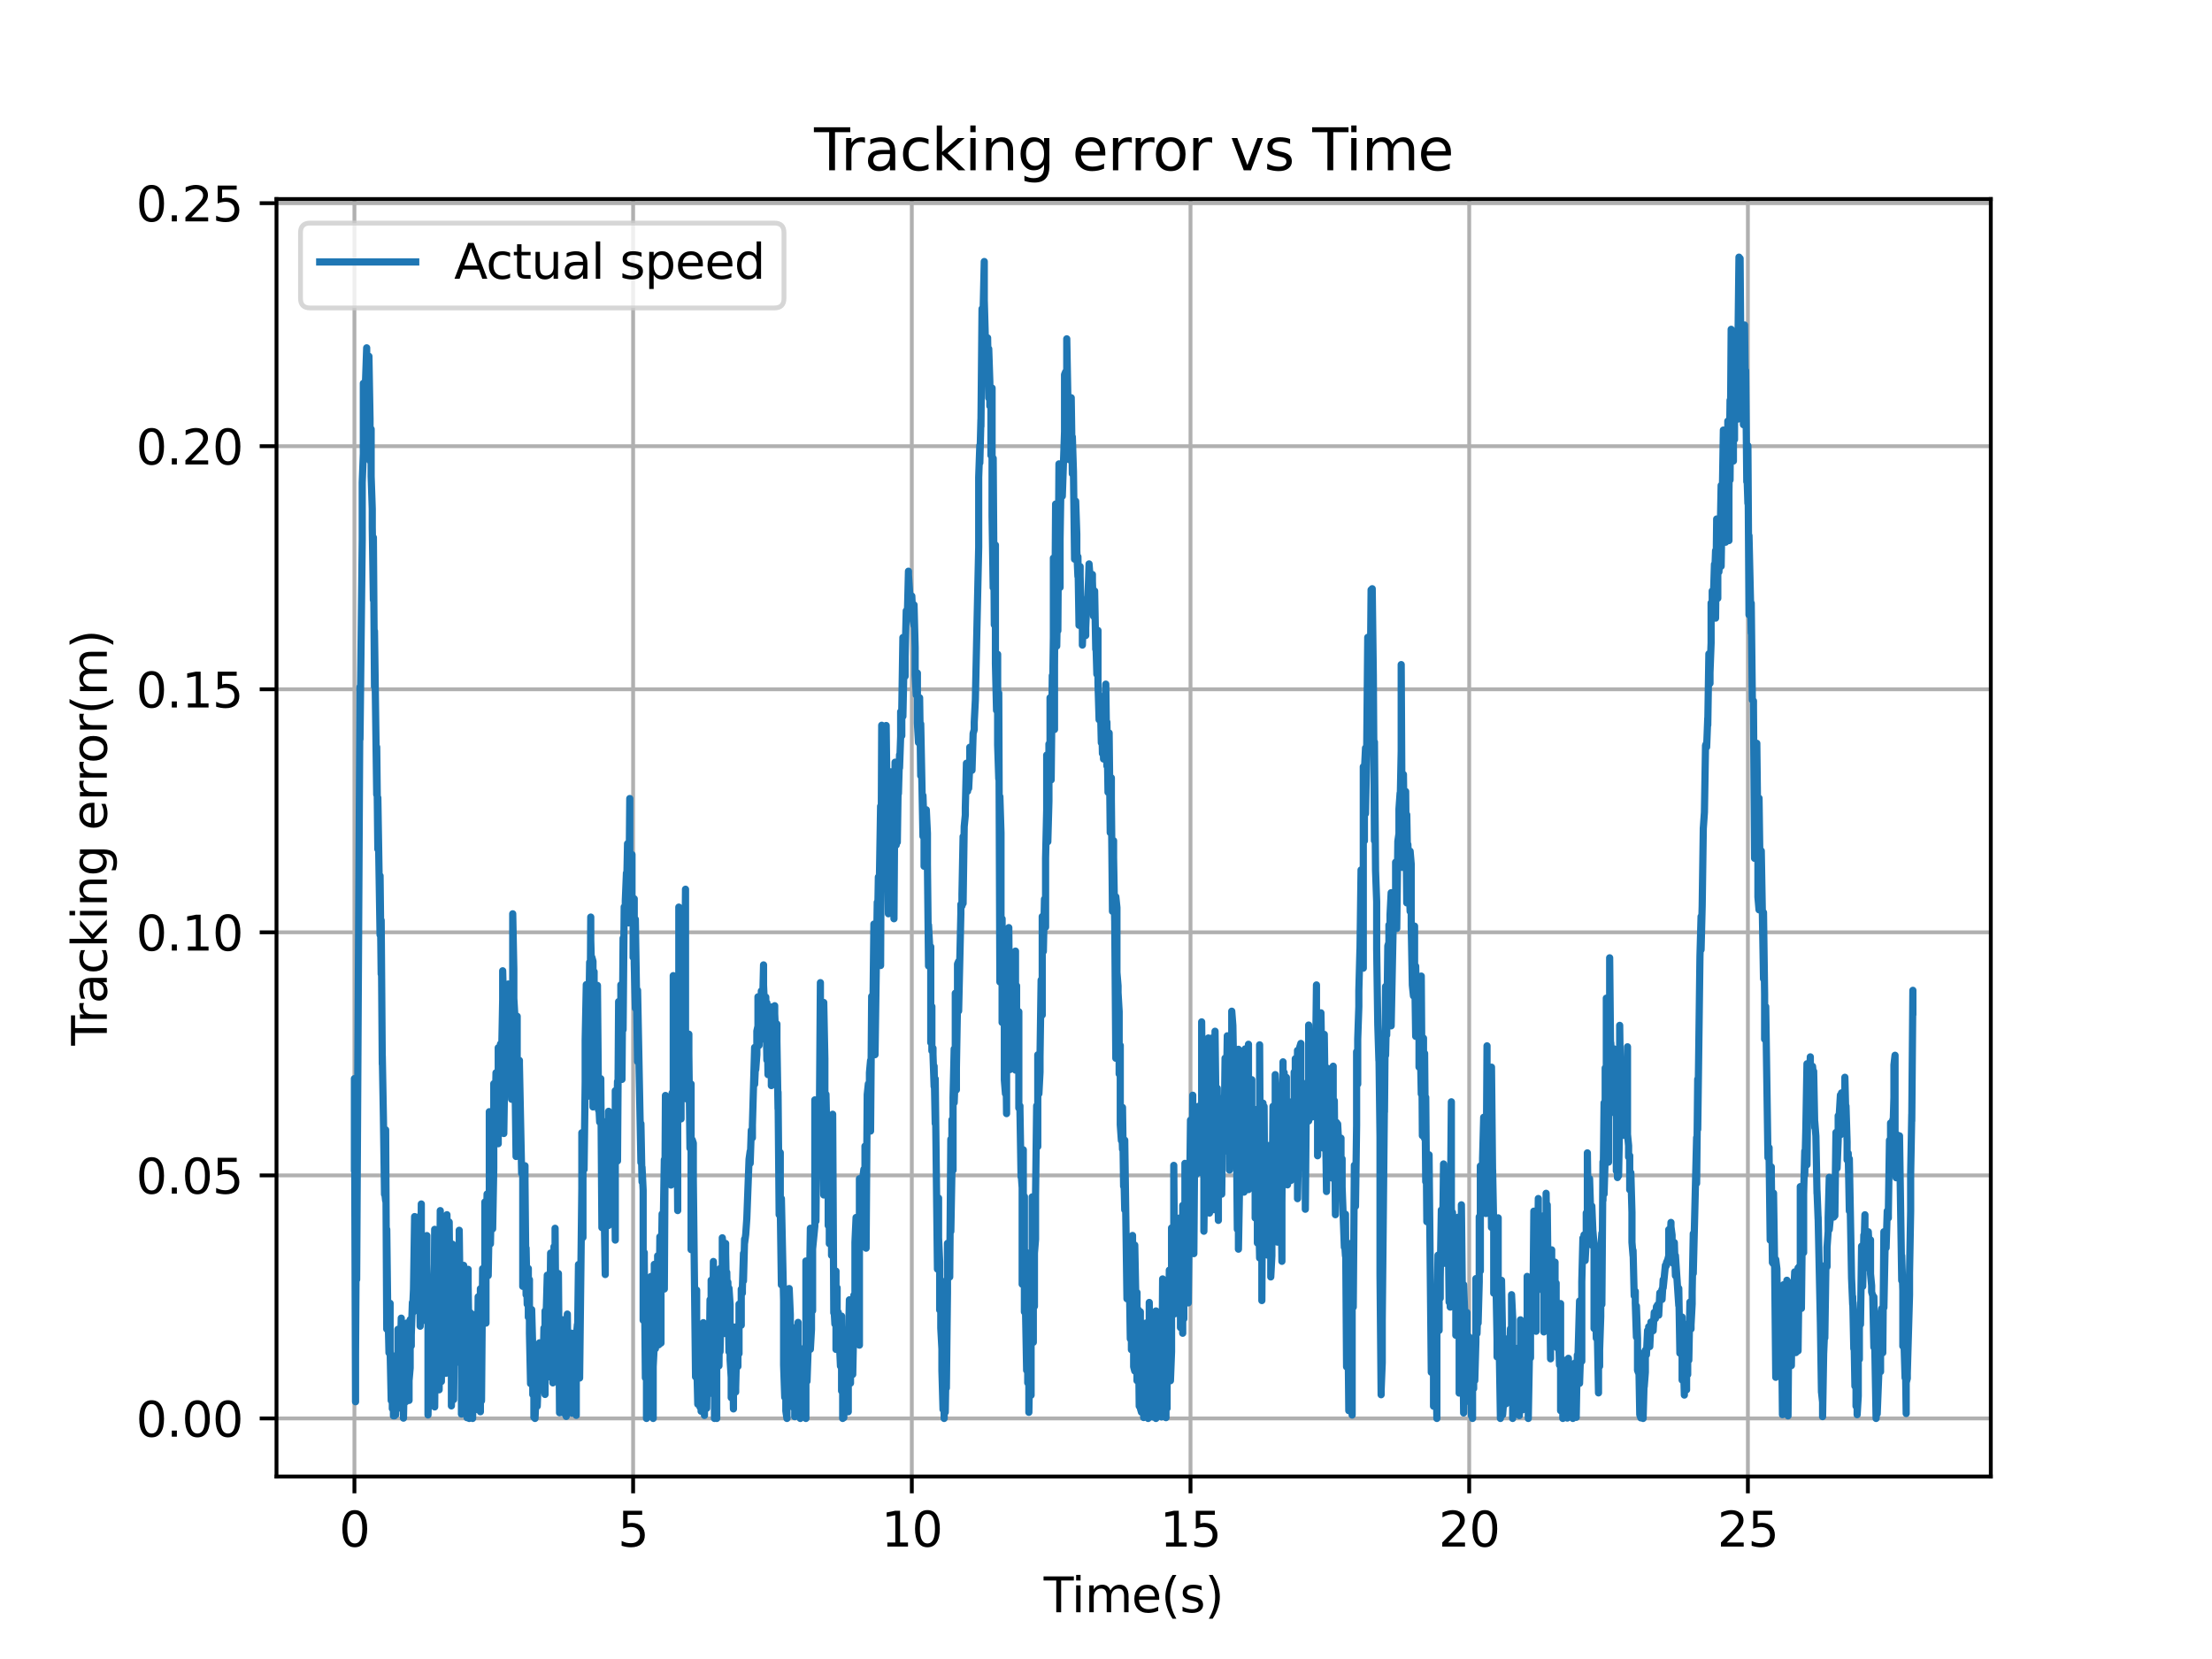 <?xml version="1.0" encoding="utf-8" standalone="no"?>
<!DOCTYPE svg PUBLIC "-//W3C//DTD SVG 1.1//EN"
  "http://www.w3.org/Graphics/SVG/1.1/DTD/svg11.dtd">
<svg xmlns:xlink="http://www.w3.org/1999/xlink" width="460.8pt" height="345.6pt" viewBox="0 0 460.8 345.6" xmlns="http://www.w3.org/2000/svg" version="1.1">
 <defs>
  <style type="text/css">*{stroke-linejoin: round; stroke-linecap: butt}</style>
 </defs>
 <g id="figure_1">
  <g id="patch_1">
   <path d="M 0 345.6 
L 460.8 345.6 
L 460.8 0 
L 0 0 
z
" style="fill: #ffffff"/>
  </g>
  <g id="axes_1">
   <g id="patch_2">
    <path d="M 57.6 307.584 
L 414.72 307.584 
L 414.72 41.472 
L 57.6 41.472 
z
" style="fill: #ffffff"/>
   </g>
   <g id="matplotlib.axis_1">
    <g id="xtick_1">
     <g id="line2d_1">
      <path d="M 73.833 307.584 
L 73.833 41.472 
" clip-path="url(#p55f8d9c7d1)" style="fill: none; stroke: #b0b0b0; stroke-width: 0.8; stroke-linecap: square"/>
     </g>
     <g id="line2d_2">
      <defs>
       <path id="m56f1388796" d="M 0 0 
L 0 3.5 
" style="stroke: #000000; stroke-width: 0.8"/>
      </defs>
      <g>
       <use xlink:href="#m56f1388796" x="73.833" y="307.584" style="stroke: #000000; stroke-width: 0.8"/>
      </g>
     </g>
     <g id="text_1">
      <!-- 0 -->
      <g transform="translate(70.651 322.182) scale(0.1 -0.1)">
       <defs>
        <path id="DejaVuSans-30" d="M 2034 4250 
Q 1547 4250 1301 3770 
Q 1056 3291 1056 2328 
Q 1056 1369 1301 889 
Q 1547 409 2034 409 
Q 2525 409 2770 889 
Q 3016 1369 3016 2328 
Q 3016 3291 2770 3770 
Q 2525 4250 2034 4250 
z
M 2034 4750 
Q 2819 4750 3233 4129 
Q 3647 3509 3647 2328 
Q 3647 1150 3233 529 
Q 2819 -91 2034 -91 
Q 1250 -91 836 529 
Q 422 1150 422 2328 
Q 422 3509 836 4129 
Q 1250 4750 2034 4750 
z
" transform="scale(0.016)"/>
       </defs>
       <use xlink:href="#DejaVuSans-30"/>
      </g>
     </g>
    </g>
    <g id="xtick_2">
     <g id="line2d_3">
      <path d="M 131.89 307.584 
L 131.89 41.472 
" clip-path="url(#p55f8d9c7d1)" style="fill: none; stroke: #b0b0b0; stroke-width: 0.8; stroke-linecap: square"/>
     </g>
     <g id="line2d_4">
      <g>
       <use xlink:href="#m56f1388796" x="131.89" y="307.584" style="stroke: #000000; stroke-width: 0.8"/>
      </g>
     </g>
     <g id="text_2">
      <!-- 5 -->
      <g transform="translate(128.708 322.182) scale(0.1 -0.1)">
       <defs>
        <path id="DejaVuSans-35" d="M 691 4666 
L 3169 4666 
L 3169 4134 
L 1269 4134 
L 1269 2991 
Q 1406 3038 1543 3061 
Q 1681 3084 1819 3084 
Q 2600 3084 3056 2656 
Q 3513 2228 3513 1497 
Q 3513 744 3044 326 
Q 2575 -91 1722 -91 
Q 1428 -91 1123 -41 
Q 819 9 494 109 
L 494 744 
Q 775 591 1075 516 
Q 1375 441 1709 441 
Q 2250 441 2565 725 
Q 2881 1009 2881 1497 
Q 2881 1984 2565 2268 
Q 2250 2553 1709 2553 
Q 1456 2553 1204 2497 
Q 953 2441 691 2322 
L 691 4666 
z
" transform="scale(0.016)"/>
       </defs>
       <use xlink:href="#DejaVuSans-35"/>
      </g>
     </g>
    </g>
    <g id="xtick_3">
     <g id="line2d_5">
      <path d="M 189.947 307.584 
L 189.947 41.472 
" clip-path="url(#p55f8d9c7d1)" style="fill: none; stroke: #b0b0b0; stroke-width: 0.8; stroke-linecap: square"/>
     </g>
     <g id="line2d_6">
      <g>
       <use xlink:href="#m56f1388796" x="189.947" y="307.584" style="stroke: #000000; stroke-width: 0.8"/>
      </g>
     </g>
     <g id="text_3">
      <!-- 10 -->
      <g transform="translate(183.584 322.182) scale(0.1 -0.1)">
       <defs>
        <path id="DejaVuSans-31" d="M 794 531 
L 1825 531 
L 1825 4091 
L 703 3866 
L 703 4441 
L 1819 4666 
L 2450 4666 
L 2450 531 
L 3481 531 
L 3481 0 
L 794 0 
L 794 531 
z
" transform="scale(0.016)"/>
       </defs>
       <use xlink:href="#DejaVuSans-31"/>
       <use xlink:href="#DejaVuSans-30" x="63.623"/>
      </g>
     </g>
    </g>
    <g id="xtick_4">
     <g id="line2d_7">
      <path d="M 248.004 307.584 
L 248.004 41.472 
" clip-path="url(#p55f8d9c7d1)" style="fill: none; stroke: #b0b0b0; stroke-width: 0.8; stroke-linecap: square"/>
     </g>
     <g id="line2d_8">
      <g>
       <use xlink:href="#m56f1388796" x="248.004" y="307.584" style="stroke: #000000; stroke-width: 0.8"/>
      </g>
     </g>
     <g id="text_4">
      <!-- 15 -->
      <g transform="translate(241.641 322.182) scale(0.1 -0.1)">
       <use xlink:href="#DejaVuSans-31"/>
       <use xlink:href="#DejaVuSans-35" x="63.623"/>
      </g>
     </g>
    </g>
    <g id="xtick_5">
     <g id="line2d_9">
      <path d="M 306.061 307.584 
L 306.061 41.472 
" clip-path="url(#p55f8d9c7d1)" style="fill: none; stroke: #b0b0b0; stroke-width: 0.8; stroke-linecap: square"/>
     </g>
     <g id="line2d_10">
      <g>
       <use xlink:href="#m56f1388796" x="306.061" y="307.584" style="stroke: #000000; stroke-width: 0.8"/>
      </g>
     </g>
     <g id="text_5">
      <!-- 20 -->
      <g transform="translate(299.698 322.182) scale(0.1 -0.1)">
       <defs>
        <path id="DejaVuSans-32" d="M 1228 531 
L 3431 531 
L 3431 0 
L 469 0 
L 469 531 
Q 828 903 1448 1529 
Q 2069 2156 2228 2338 
Q 2531 2678 2651 2914 
Q 2772 3150 2772 3378 
Q 2772 3750 2511 3984 
Q 2250 4219 1831 4219 
Q 1534 4219 1204 4116 
Q 875 4013 500 3803 
L 500 4441 
Q 881 4594 1212 4672 
Q 1544 4750 1819 4750 
Q 2544 4750 2975 4387 
Q 3406 4025 3406 3419 
Q 3406 3131 3298 2873 
Q 3191 2616 2906 2266 
Q 2828 2175 2409 1742 
Q 1991 1309 1228 531 
z
" transform="scale(0.016)"/>
       </defs>
       <use xlink:href="#DejaVuSans-32"/>
       <use xlink:href="#DejaVuSans-30" x="63.623"/>
      </g>
     </g>
    </g>
    <g id="xtick_6">
     <g id="line2d_11">
      <path d="M 364.118 307.584 
L 364.118 41.472 
" clip-path="url(#p55f8d9c7d1)" style="fill: none; stroke: #b0b0b0; stroke-width: 0.8; stroke-linecap: square"/>
     </g>
     <g id="line2d_12">
      <g>
       <use xlink:href="#m56f1388796" x="364.118" y="307.584" style="stroke: #000000; stroke-width: 0.8"/>
      </g>
     </g>
     <g id="text_6">
      <!-- 25 -->
      <g transform="translate(357.755 322.182) scale(0.1 -0.1)">
       <use xlink:href="#DejaVuSans-32"/>
       <use xlink:href="#DejaVuSans-35" x="63.623"/>
      </g>
     </g>
    </g>
    <g id="text_7">
     <!-- Time(s) -->
     <g transform="translate(217.42 335.861) scale(0.1 -0.1)">
      <defs>
       <path id="DejaVuSans-54" d="M -19 4666 
L 3928 4666 
L 3928 4134 
L 2272 4134 
L 2272 0 
L 1638 0 
L 1638 4134 
L -19 4134 
L -19 4666 
z
" transform="scale(0.016)"/>
       <path id="DejaVuSans-69" d="M 603 3500 
L 1178 3500 
L 1178 0 
L 603 0 
L 603 3500 
z
M 603 4863 
L 1178 4863 
L 1178 4134 
L 603 4134 
L 603 4863 
z
" transform="scale(0.016)"/>
       <path id="DejaVuSans-6d" d="M 3328 2828 
Q 3544 3216 3844 3400 
Q 4144 3584 4550 3584 
Q 5097 3584 5394 3201 
Q 5691 2819 5691 2113 
L 5691 0 
L 5113 0 
L 5113 2094 
Q 5113 2597 4934 2840 
Q 4756 3084 4391 3084 
Q 3944 3084 3684 2787 
Q 3425 2491 3425 1978 
L 3425 0 
L 2847 0 
L 2847 2094 
Q 2847 2600 2669 2842 
Q 2491 3084 2119 3084 
Q 1678 3084 1418 2786 
Q 1159 2488 1159 1978 
L 1159 0 
L 581 0 
L 581 3500 
L 1159 3500 
L 1159 2956 
Q 1356 3278 1631 3431 
Q 1906 3584 2284 3584 
Q 2666 3584 2933 3390 
Q 3200 3197 3328 2828 
z
" transform="scale(0.016)"/>
       <path id="DejaVuSans-65" d="M 3597 1894 
L 3597 1613 
L 953 1613 
Q 991 1019 1311 708 
Q 1631 397 2203 397 
Q 2534 397 2845 478 
Q 3156 559 3463 722 
L 3463 178 
Q 3153 47 2828 -22 
Q 2503 -91 2169 -91 
Q 1331 -91 842 396 
Q 353 884 353 1716 
Q 353 2575 817 3079 
Q 1281 3584 2069 3584 
Q 2775 3584 3186 3129 
Q 3597 2675 3597 1894 
z
M 3022 2063 
Q 3016 2534 2758 2815 
Q 2500 3097 2075 3097 
Q 1594 3097 1305 2825 
Q 1016 2553 972 2059 
L 3022 2063 
z
" transform="scale(0.016)"/>
       <path id="DejaVuSans-28" d="M 1984 4856 
Q 1566 4138 1362 3434 
Q 1159 2731 1159 2009 
Q 1159 1288 1364 580 
Q 1569 -128 1984 -844 
L 1484 -844 
Q 1016 -109 783 600 
Q 550 1309 550 2009 
Q 550 2706 781 3412 
Q 1013 4119 1484 4856 
L 1984 4856 
z
" transform="scale(0.016)"/>
       <path id="DejaVuSans-73" d="M 2834 3397 
L 2834 2853 
Q 2591 2978 2328 3040 
Q 2066 3103 1784 3103 
Q 1356 3103 1142 2972 
Q 928 2841 928 2578 
Q 928 2378 1081 2264 
Q 1234 2150 1697 2047 
L 1894 2003 
Q 2506 1872 2764 1633 
Q 3022 1394 3022 966 
Q 3022 478 2636 193 
Q 2250 -91 1575 -91 
Q 1294 -91 989 -36 
Q 684 19 347 128 
L 347 722 
Q 666 556 975 473 
Q 1284 391 1588 391 
Q 1994 391 2212 530 
Q 2431 669 2431 922 
Q 2431 1156 2273 1281 
Q 2116 1406 1581 1522 
L 1381 1569 
Q 847 1681 609 1914 
Q 372 2147 372 2553 
Q 372 3047 722 3315 
Q 1072 3584 1716 3584 
Q 2034 3584 2315 3537 
Q 2597 3491 2834 3397 
z
" transform="scale(0.016)"/>
       <path id="DejaVuSans-29" d="M 513 4856 
L 1013 4856 
Q 1481 4119 1714 3412 
Q 1947 2706 1947 2009 
Q 1947 1309 1714 600 
Q 1481 -109 1013 -844 
L 513 -844 
Q 928 -128 1133 580 
Q 1338 1288 1338 2009 
Q 1338 2731 1133 3434 
Q 928 4138 513 4856 
z
" transform="scale(0.016)"/>
      </defs>
      <use xlink:href="#DejaVuSans-54"/>
      <use xlink:href="#DejaVuSans-69" x="57.959"/>
      <use xlink:href="#DejaVuSans-6d" x="85.742"/>
      <use xlink:href="#DejaVuSans-65" x="183.154"/>
      <use xlink:href="#DejaVuSans-28" x="244.678"/>
      <use xlink:href="#DejaVuSans-73" x="283.691"/>
      <use xlink:href="#DejaVuSans-29" x="335.791"/>
     </g>
    </g>
   </g>
   <g id="matplotlib.axis_2">
    <g id="ytick_1">
     <g id="line2d_13">
      <path d="M 57.6 295.488 
L 414.72 295.488 
" clip-path="url(#p55f8d9c7d1)" style="fill: none; stroke: #b0b0b0; stroke-width: 0.8; stroke-linecap: square"/>
     </g>
     <g id="line2d_14">
      <defs>
       <path id="m87ccd6c91a" d="M 0 0 
L -3.5 0 
" style="stroke: #000000; stroke-width: 0.8"/>
      </defs>
      <g>
       <use xlink:href="#m87ccd6c91a" x="57.6" y="295.488" style="stroke: #000000; stroke-width: 0.8"/>
      </g>
     </g>
     <g id="text_8">
      <!-- 0.00 -->
      <g transform="translate(28.334 299.287) scale(0.1 -0.1)">
       <defs>
        <path id="DejaVuSans-2e" d="M 684 794 
L 1344 794 
L 1344 0 
L 684 0 
L 684 794 
z
" transform="scale(0.016)"/>
       </defs>
       <use xlink:href="#DejaVuSans-30"/>
       <use xlink:href="#DejaVuSans-2e" x="63.623"/>
       <use xlink:href="#DejaVuSans-30" x="95.41"/>
       <use xlink:href="#DejaVuSans-30" x="159.033"/>
      </g>
     </g>
    </g>
    <g id="ytick_2">
     <g id="line2d_15">
      <path d="M 57.6 244.855 
L 414.72 244.855 
" clip-path="url(#p55f8d9c7d1)" style="fill: none; stroke: #b0b0b0; stroke-width: 0.8; stroke-linecap: square"/>
     </g>
     <g id="line2d_16">
      <g>
       <use xlink:href="#m87ccd6c91a" x="57.6" y="244.855" style="stroke: #000000; stroke-width: 0.8"/>
      </g>
     </g>
     <g id="text_9">
      <!-- 0.05 -->
      <g transform="translate(28.334 248.654) scale(0.1 -0.1)">
       <use xlink:href="#DejaVuSans-30"/>
       <use xlink:href="#DejaVuSans-2e" x="63.623"/>
       <use xlink:href="#DejaVuSans-30" x="95.41"/>
       <use xlink:href="#DejaVuSans-35" x="159.033"/>
      </g>
     </g>
    </g>
    <g id="ytick_3">
     <g id="line2d_17">
      <path d="M 57.6 194.221 
L 414.72 194.221 
" clip-path="url(#p55f8d9c7d1)" style="fill: none; stroke: #b0b0b0; stroke-width: 0.8; stroke-linecap: square"/>
     </g>
     <g id="line2d_18">
      <g>
       <use xlink:href="#m87ccd6c91a" x="57.6" y="194.221" style="stroke: #000000; stroke-width: 0.8"/>
      </g>
     </g>
     <g id="text_10">
      <!-- 0.10 -->
      <g transform="translate(28.334 198.021) scale(0.1 -0.1)">
       <use xlink:href="#DejaVuSans-30"/>
       <use xlink:href="#DejaVuSans-2e" x="63.623"/>
       <use xlink:href="#DejaVuSans-31" x="95.41"/>
       <use xlink:href="#DejaVuSans-30" x="159.033"/>
      </g>
     </g>
    </g>
    <g id="ytick_4">
     <g id="line2d_19">
      <path d="M 57.6 143.588 
L 414.72 143.588 
" clip-path="url(#p55f8d9c7d1)" style="fill: none; stroke: #b0b0b0; stroke-width: 0.8; stroke-linecap: square"/>
     </g>
     <g id="line2d_20">
      <g>
       <use xlink:href="#m87ccd6c91a" x="57.6" y="143.588" style="stroke: #000000; stroke-width: 0.8"/>
      </g>
     </g>
     <g id="text_11">
      <!-- 0.15 -->
      <g transform="translate(28.334 147.387) scale(0.1 -0.1)">
       <use xlink:href="#DejaVuSans-30"/>
       <use xlink:href="#DejaVuSans-2e" x="63.623"/>
       <use xlink:href="#DejaVuSans-31" x="95.41"/>
       <use xlink:href="#DejaVuSans-35" x="159.033"/>
      </g>
     </g>
    </g>
    <g id="ytick_5">
     <g id="line2d_21">
      <path d="M 57.6 92.955 
L 414.72 92.955 
" clip-path="url(#p55f8d9c7d1)" style="fill: none; stroke: #b0b0b0; stroke-width: 0.8; stroke-linecap: square"/>
     </g>
     <g id="line2d_22">
      <g>
       <use xlink:href="#m87ccd6c91a" x="57.6" y="92.955" style="stroke: #000000; stroke-width: 0.8"/>
      </g>
     </g>
     <g id="text_12">
      <!-- 0.20 -->
      <g transform="translate(28.334 96.754) scale(0.1 -0.1)">
       <use xlink:href="#DejaVuSans-30"/>
       <use xlink:href="#DejaVuSans-2e" x="63.623"/>
       <use xlink:href="#DejaVuSans-32" x="95.41"/>
       <use xlink:href="#DejaVuSans-30" x="159.033"/>
      </g>
     </g>
    </g>
    <g id="ytick_6">
     <g id="line2d_23">
      <path d="M 57.6 42.321 
L 414.72 42.321 
" clip-path="url(#p55f8d9c7d1)" style="fill: none; stroke: #b0b0b0; stroke-width: 0.8; stroke-linecap: square"/>
     </g>
     <g id="line2d_24">
      <g>
       <use xlink:href="#m87ccd6c91a" x="57.6" y="42.321" style="stroke: #000000; stroke-width: 0.8"/>
      </g>
     </g>
     <g id="text_13">
      <!-- 0.25 -->
      <g transform="translate(28.334 46.121) scale(0.1 -0.1)">
       <use xlink:href="#DejaVuSans-30"/>
       <use xlink:href="#DejaVuSans-2e" x="63.623"/>
       <use xlink:href="#DejaVuSans-32" x="95.41"/>
       <use xlink:href="#DejaVuSans-35" x="159.033"/>
      </g>
     </g>
    </g>
    <g id="text_14">
     <!-- Tracking error(m) -->
     <g transform="translate(22.255 217.804) rotate(-90) scale(0.1 -0.1)">
      <defs>
       <path id="DejaVuSans-72" d="M 2631 2963 
Q 2534 3019 2420 3045 
Q 2306 3072 2169 3072 
Q 1681 3072 1420 2755 
Q 1159 2438 1159 1844 
L 1159 0 
L 581 0 
L 581 3500 
L 1159 3500 
L 1159 2956 
Q 1341 3275 1631 3429 
Q 1922 3584 2338 3584 
Q 2397 3584 2469 3576 
Q 2541 3569 2628 3553 
L 2631 2963 
z
" transform="scale(0.016)"/>
       <path id="DejaVuSans-61" d="M 2194 1759 
Q 1497 1759 1228 1600 
Q 959 1441 959 1056 
Q 959 750 1161 570 
Q 1363 391 1709 391 
Q 2188 391 2477 730 
Q 2766 1069 2766 1631 
L 2766 1759 
L 2194 1759 
z
M 3341 1997 
L 3341 0 
L 2766 0 
L 2766 531 
Q 2569 213 2275 61 
Q 1981 -91 1556 -91 
Q 1019 -91 701 211 
Q 384 513 384 1019 
Q 384 1609 779 1909 
Q 1175 2209 1959 2209 
L 2766 2209 
L 2766 2266 
Q 2766 2663 2505 2880 
Q 2244 3097 1772 3097 
Q 1472 3097 1187 3025 
Q 903 2953 641 2809 
L 641 3341 
Q 956 3463 1253 3523 
Q 1550 3584 1831 3584 
Q 2591 3584 2966 3190 
Q 3341 2797 3341 1997 
z
" transform="scale(0.016)"/>
       <path id="DejaVuSans-63" d="M 3122 3366 
L 3122 2828 
Q 2878 2963 2633 3030 
Q 2388 3097 2138 3097 
Q 1578 3097 1268 2742 
Q 959 2388 959 1747 
Q 959 1106 1268 751 
Q 1578 397 2138 397 
Q 2388 397 2633 464 
Q 2878 531 3122 666 
L 3122 134 
Q 2881 22 2623 -34 
Q 2366 -91 2075 -91 
Q 1284 -91 818 406 
Q 353 903 353 1747 
Q 353 2603 823 3093 
Q 1294 3584 2113 3584 
Q 2378 3584 2631 3529 
Q 2884 3475 3122 3366 
z
" transform="scale(0.016)"/>
       <path id="DejaVuSans-6b" d="M 581 4863 
L 1159 4863 
L 1159 1991 
L 2875 3500 
L 3609 3500 
L 1753 1863 
L 3688 0 
L 2938 0 
L 1159 1709 
L 1159 0 
L 581 0 
L 581 4863 
z
" transform="scale(0.016)"/>
       <path id="DejaVuSans-6e" d="M 3513 2113 
L 3513 0 
L 2938 0 
L 2938 2094 
Q 2938 2591 2744 2837 
Q 2550 3084 2163 3084 
Q 1697 3084 1428 2787 
Q 1159 2491 1159 1978 
L 1159 0 
L 581 0 
L 581 3500 
L 1159 3500 
L 1159 2956 
Q 1366 3272 1645 3428 
Q 1925 3584 2291 3584 
Q 2894 3584 3203 3211 
Q 3513 2838 3513 2113 
z
" transform="scale(0.016)"/>
       <path id="DejaVuSans-67" d="M 2906 1791 
Q 2906 2416 2648 2759 
Q 2391 3103 1925 3103 
Q 1463 3103 1205 2759 
Q 947 2416 947 1791 
Q 947 1169 1205 825 
Q 1463 481 1925 481 
Q 2391 481 2648 825 
Q 2906 1169 2906 1791 
z
M 3481 434 
Q 3481 -459 3084 -895 
Q 2688 -1331 1869 -1331 
Q 1566 -1331 1297 -1286 
Q 1028 -1241 775 -1147 
L 775 -588 
Q 1028 -725 1275 -790 
Q 1522 -856 1778 -856 
Q 2344 -856 2625 -561 
Q 2906 -266 2906 331 
L 2906 616 
Q 2728 306 2450 153 
Q 2172 0 1784 0 
Q 1141 0 747 490 
Q 353 981 353 1791 
Q 353 2603 747 3093 
Q 1141 3584 1784 3584 
Q 2172 3584 2450 3431 
Q 2728 3278 2906 2969 
L 2906 3500 
L 3481 3500 
L 3481 434 
z
" transform="scale(0.016)"/>
       <path id="DejaVuSans-20" transform="scale(0.016)"/>
       <path id="DejaVuSans-6f" d="M 1959 3097 
Q 1497 3097 1228 2736 
Q 959 2375 959 1747 
Q 959 1119 1226 758 
Q 1494 397 1959 397 
Q 2419 397 2687 759 
Q 2956 1122 2956 1747 
Q 2956 2369 2687 2733 
Q 2419 3097 1959 3097 
z
M 1959 3584 
Q 2709 3584 3137 3096 
Q 3566 2609 3566 1747 
Q 3566 888 3137 398 
Q 2709 -91 1959 -91 
Q 1206 -91 779 398 
Q 353 888 353 1747 
Q 353 2609 779 3096 
Q 1206 3584 1959 3584 
z
" transform="scale(0.016)"/>
      </defs>
      <use xlink:href="#DejaVuSans-54"/>
      <use xlink:href="#DejaVuSans-72" x="46.334"/>
      <use xlink:href="#DejaVuSans-61" x="87.447"/>
      <use xlink:href="#DejaVuSans-63" x="148.727"/>
      <use xlink:href="#DejaVuSans-6b" x="203.707"/>
      <use xlink:href="#DejaVuSans-69" x="261.617"/>
      <use xlink:href="#DejaVuSans-6e" x="289.4"/>
      <use xlink:href="#DejaVuSans-67" x="352.779"/>
      <use xlink:href="#DejaVuSans-20" x="416.256"/>
      <use xlink:href="#DejaVuSans-65" x="448.043"/>
      <use xlink:href="#DejaVuSans-72" x="509.566"/>
      <use xlink:href="#DejaVuSans-72" x="548.93"/>
      <use xlink:href="#DejaVuSans-6f" x="587.793"/>
      <use xlink:href="#DejaVuSans-72" x="648.975"/>
      <use xlink:href="#DejaVuSans-28" x="690.088"/>
      <use xlink:href="#DejaVuSans-6d" x="729.102"/>
      <use xlink:href="#DejaVuSans-29" x="826.514"/>
     </g>
    </g>
   </g>
   <g id="line2d_25">
    <path d="M 73.833 243.385 
L 73.833 224.689 
L 74.065 292.009 
L 74.065 282.17 
L 74.297 244.523 
L 74.297 266.554 
L 74.994 143.062 
L 74.994 154.002 
L 75.458 112.338 
L 75.458 100.527 
L 75.691 94.456 
L 75.691 79.85 
L 75.923 80.771 
L 75.923 83.429 
L 76.155 89.975 
L 76.155 79.157 
L 76.387 72.461 
L 76.387 80.226 
L 76.619 83.742 
L 76.619 94.942 
L 76.852 87.762 
L 76.852 74.215 
L 77.084 87.314 
L 77.084 96.002 
L 77.316 89.389 
L 77.316 99.213 
L 77.548 106.043 
L 77.548 109.839 
L 77.781 124.998 
L 77.781 111.967 
L 78.013 143.031 
L 78.013 131.464 
L 78.477 165.533 
L 78.477 155.616 
L 78.71 176.897 
L 78.71 166.179 
L 79.174 194.754 
L 79.174 182.445 
L 79.406 202.911 
L 79.406 191.712 
L 79.638 221.699 
L 79.638 219.98 
L 79.871 232.764 
L 80.103 248.817 
L 80.103 247.999 
L 80.335 250.128 
L 80.335 235.356 
L 80.567 276.879 
L 80.567 256.095 
L 80.8 275.507 
L 80.8 272.15 
L 81.032 281.813 
L 81.032 272.305 
L 81.264 271.501 
L 81.264 281.113 
L 81.496 291.764 
L 81.496 289.374 
L 81.728 289.781 
L 81.728 293.443 
L 81.961 285.615 
L 81.961 294.946 
L 82.193 294.937 
L 82.193 284.215 
L 82.425 291.048 
L 82.425 294.722 
L 82.657 282.212 
L 82.657 287.383 
L 82.89 282.739 
L 82.89 276.921 
L 83.122 278.112 
L 83.122 293.325 
L 83.354 288.59 
L 83.354 286.267 
L 83.586 274.592 
L 83.586 293.251 
L 83.819 280.865 
L 83.819 288.943 
L 84.051 278.41 
L 84.051 295.423 
L 84.283 283.828 
L 84.283 288.313 
L 84.515 279.734 
L 84.515 292.038 
L 84.747 287.382 
L 84.747 275.614 
L 84.98 281.25 
L 84.98 286.747 
L 85.212 291.736 
L 85.212 287.593 
L 85.444 284.962 
L 85.444 274.914 
L 85.676 280.371 
L 85.676 278.106 
L 85.909 271.322 
L 85.909 273.61 
L 86.141 268.589 
L 86.373 253.434 
L 86.373 265.33 
L 86.605 260.963 
L 86.605 266.058 
L 86.837 273.022 
L 86.837 253.565 
L 87.07 257.298 
L 87.07 255.946 
L 87.302 272.468 
L 87.302 259.6 
L 87.534 276.275 
L 87.766 250.807 
L 87.766 257.316 
L 87.999 264.661 
L 87.999 270.369 
L 88.231 263.037 
L 88.231 267.279 
L 88.463 260.82 
L 88.463 275.07 
L 88.695 263.97 
L 88.695 270.377 
L 88.928 257.396 
L 88.928 263.244 
L 89.16 272.906 
L 89.16 294.763 
L 89.392 284.876 
L 89.392 272.446 
L 89.624 275.787 
L 89.624 282.126 
L 89.856 271.07 
L 90.089 280.152 
L 90.089 271.534 
L 90.321 279.034 
L 90.321 286.59 
L 90.553 256.095 
L 90.553 293.089 
L 90.785 265.361 
L 90.785 272.219 
L 91.018 280.604 
L 91.018 275.804 
L 91.25 272.043 
L 91.25 268.761 
L 91.482 276.446 
L 91.482 289.52 
L 91.714 252.191 
L 91.714 269.429 
L 91.947 287.798 
L 91.947 267.523 
L 92.179 254.928 
L 92.179 262.589 
L 92.411 272.358 
L 92.411 270.883 
L 92.643 276.672 
L 92.643 285.612 
L 92.875 268.665 
L 92.875 286.097 
L 93.108 253.044 
L 93.108 257.26 
L 93.34 281.609 
L 93.572 254.564 
L 93.804 277.42 
L 93.804 260.209 
L 94.037 276.358 
L 94.037 292.871 
L 94.269 275.207 
L 94.269 259.185 
L 94.501 280.82 
L 94.501 291.566 
L 94.733 270.388 
L 94.965 268.98 
L 94.965 277.87 
L 95.198 271.849 
L 95.198 276.017 
L 95.43 283.76 
L 95.43 268.044 
L 95.662 267.385 
L 95.662 256.289 
L 95.894 273.749 
L 96.127 266.909 
L 96.127 294.578 
L 96.359 269.765 
L 96.359 270.609 
L 96.591 279.717 
L 96.591 263.595 
L 96.823 266.662 
L 96.823 268.817 
L 97.056 290.35 
L 97.056 284.605 
L 97.288 290.289 
L 97.288 295.329 
L 97.52 264.425 
L 97.52 267.703 
L 97.752 282.711 
L 97.752 295.488 
L 97.984 273.464 
L 98.217 277.072 
L 98.217 283.966 
L 98.449 295.488 
L 98.449 295.488 
L 98.681 284.153 
L 98.681 273.854 
L 98.913 292.743 
L 99.146 291.43 
L 99.378 293.616 
L 99.378 290.95 
L 99.61 270.139 
L 99.842 278.463 
L 99.842 275.567 
L 100.074 294.093 
L 100.074 268.467 
L 100.307 291.817 
L 100.539 264.29 
L 100.771 264.363 
L 100.771 270.314 
L 101.003 270.156 
L 101.003 250.396 
L 101.236 275.631 
L 101.236 258.355 
L 101.468 248.733 
L 101.468 256.934 
L 101.7 261.251 
L 101.7 265.731 
L 101.932 252.786 
L 101.932 231.586 
L 102.165 259.117 
L 102.397 247.811 
L 102.397 239.083 
L 102.629 232.961 
L 102.629 255.998 
L 102.861 243.31 
L 102.861 225.748 
L 103.093 236.914 
L 103.093 235.981 
L 103.326 223.476 
L 103.326 234.983 
L 103.558 229.429 
L 103.558 224.912 
L 103.79 238.261 
L 103.79 218.26 
L 104.022 228.056 
L 104.022 227.451 
L 104.255 217.487 
L 104.487 220.525 
L 104.487 220.326 
L 104.719 208.188 
L 104.719 202.231 
L 104.951 211.02 
L 104.951 236.135 
L 105.416 205.696 
L 105.416 219.945 
L 105.648 218.169 
L 105.648 207.404 
L 105.88 218.559 
L 105.88 204.988 
L 106.112 220.92 
L 106.112 212.987 
L 106.345 224.473 
L 106.345 217.212 
L 106.577 229.003 
L 106.577 219.814 
L 106.809 207.335 
L 106.809 190.361 
L 107.041 201.914 
L 107.041 207.977 
L 107.274 211.944 
L 107.274 224.084 
L 107.506 240.917 
L 107.506 219.541 
L 107.738 211.708 
L 107.738 234.344 
L 107.97 224.951 
L 107.97 227.688 
L 108.202 220.898 
L 108.202 221.652 
L 108.667 244.408 
L 108.899 244.825 
L 108.899 267.972 
L 109.131 266.109 
L 109.131 255.433 
L 109.364 242.847 
L 109.364 245.984 
L 109.596 269.733 
L 109.596 259.997 
L 109.828 271.705 
L 109.828 267.951 
L 110.06 264.25 
L 110.06 274.4 
L 110.293 266.565 
L 110.293 277.722 
L 110.525 288.242 
L 110.525 287.24 
L 110.757 277.836 
L 110.757 272.803 
L 110.989 281.259 
L 110.989 290.526 
L 111.221 282.137 
L 111.221 295.214 
L 111.454 295.488 
L 111.454 295.488 
L 111.686 290.247 
L 111.686 291.556 
L 111.918 289.859 
L 111.918 292.937 
L 112.383 279.732 
L 112.383 283.716 
L 112.615 288.68 
L 112.615 281.259 
L 112.847 289.246 
L 112.847 286.002 
L 113.079 284.135 
L 113.079 288.747 
L 113.311 276.665 
L 113.311 288.058 
L 113.544 290.489 
L 113.544 273.094 
L 113.776 277.873 
L 113.776 273.904 
L 114.008 265.638 
L 114.008 286.911 
L 114.24 270.837 
L 114.24 282.209 
L 114.473 282.586 
L 114.473 280.538 
L 114.705 261.034 
L 114.705 277.157 
L 114.937 275.258 
L 114.937 265.639 
L 115.169 272.427 
L 115.169 288.082 
L 115.402 278.095 
L 115.402 259.695 
L 115.634 273.22 
L 115.634 255.872 
L 115.866 284.674 
L 116.098 279.049 
L 116.098 274.469 
L 116.33 285.701 
L 116.33 265.297 
L 116.563 294.309 
L 116.563 278.724 
L 116.795 277.724 
L 116.795 288.058 
L 117.027 292.682 
L 117.259 274.934 
L 117.259 294.309 
L 117.492 278.738 
L 117.492 283.064 
L 117.724 277.002 
L 117.724 292.705 
L 117.956 295.06 
L 117.956 279.892 
L 118.188 273.744 
L 118.42 292.913 
L 118.42 286.69 
L 118.653 289.946 
L 118.653 287.201 
L 118.885 283.375 
L 118.885 288.229 
L 119.117 294.394 
L 119.117 277.734 
L 119.349 290.59 
L 119.349 284.165 
L 119.582 289.619 
L 119.582 293.391 
L 119.814 286.059 
L 119.814 277.776 
L 120.046 294.846 
L 120.046 278.656 
L 120.278 275.928 
L 120.278 280.918 
L 120.511 263.421 
L 120.511 271.664 
L 120.743 275.54 
L 120.743 287.07 
L 121.207 247.527 
L 121.207 235.97 
L 121.439 257.786 
L 121.439 243.236 
L 121.672 236.999 
L 121.672 243.626 
L 121.904 225.398 
L 121.904 216.664 
L 122.136 205.113 
L 122.136 217.519 
L 122.368 228.411 
L 122.601 221.376 
L 122.601 215.865 
L 122.833 200.452 
L 122.833 226.861 
L 123.065 191.041 
L 123.065 195.802 
L 123.297 204.639 
L 123.297 199.422 
L 123.529 200.258 
L 123.529 230.595 
L 123.762 202.42 
L 123.762 204.226 
L 123.994 212.813 
L 123.994 210.578 
L 124.226 213.142 
L 124.226 224.381 
L 124.458 217.463 
L 124.458 205.278 
L 124.691 231.277 
L 124.691 229.084 
L 124.923 233.754 
L 124.923 227.912 
L 125.155 233.045 
L 125.155 224.715 
L 125.387 255.736 
L 125.387 233.367 
L 125.62 244.632 
L 125.62 237.091 
L 126.084 265.51 
L 126.084 247.217 
L 126.316 244.412 
L 126.316 236.497 
L 126.548 238.473 
L 126.548 245.719 
L 126.781 255.281 
L 126.781 231.504 
L 127.013 247.986 
L 127.013 244.492 
L 127.245 241.115 
L 127.245 239.481 
L 127.477 232.641 
L 127.477 233.293 
L 127.71 250.417 
L 127.71 245.686 
L 127.942 249.473 
L 127.942 234.377 
L 128.174 258.333 
L 128.174 227.215 
L 128.406 228.975 
L 128.406 236.695 
L 128.639 225.277 
L 128.639 241.849 
L 128.871 208.651 
L 128.871 216.776 
L 129.103 210.925 
L 129.103 218.409 
L 129.335 215.677 
L 129.335 205.16 
L 129.567 212.459 
L 129.567 224.861 
L 129.8 195.445 
L 129.8 214.509 
L 130.032 188.918 
L 130.264 190.328 
L 130.264 187.593 
L 130.496 181.866 
L 130.496 186.985 
L 130.729 175.747 
L 130.729 181.17 
L 130.961 183.631 
L 130.961 192.257 
L 131.193 166.346 
L 131.193 184.275 
L 131.425 178.53 
L 131.425 187.645 
L 131.657 178.013 
L 131.657 186.218 
L 131.89 191.498 
L 131.89 199.431 
L 132.122 187.229 
L 132.122 200.823 
L 132.354 210.038 
L 132.354 191.503 
L 132.586 206.313 
L 132.819 221.16 
L 132.819 206.287 
L 133.515 242.178 
L 133.515 234.069 
L 133.748 246.198 
L 133.748 243.162 
L 133.98 247.973 
L 133.98 275.034 
L 134.212 260.929 
L 134.212 262.814 
L 134.444 287.025 
L 134.676 281.986 
L 134.676 295.488 
L 134.909 293.3 
L 134.909 294.582 
L 135.141 294.853 
L 135.141 293.015 
L 135.373 295 
L 135.373 287.554 
L 135.605 265.91 
L 135.605 273.035 
L 135.838 294.741 
L 136.07 295.488 
L 136.07 284.691 
L 136.302 280.096 
L 136.302 263.385 
L 136.534 280.958 
L 136.534 274.319 
L 136.766 264.283 
L 136.766 267.541 
L 136.999 265.026 
L 136.999 261.607 
L 137.231 262.663 
L 137.231 280.145 
L 137.463 257.643 
L 137.463 267.129 
L 137.695 279.787 
L 137.695 269.42 
L 137.928 252.888 
L 137.928 253.343 
L 138.16 264.396 
L 138.16 255.466 
L 138.392 241.582 
L 138.392 268.525 
L 138.624 228.205 
L 138.624 241.248 
L 139.089 231.792 
L 139.321 236.155 
L 139.321 244.216 
L 139.553 245.073 
L 139.553 228.538 
L 139.785 229.37 
L 139.785 246.871 
L 140.018 227.669 
L 140.018 239.618 
L 140.25 242.638 
L 140.25 203.246 
L 140.482 229.191 
L 140.482 228.466 
L 140.714 229.767 
L 140.714 209.868 
L 140.947 226.918 
L 140.947 223.794 
L 141.179 252.184 
L 141.179 223.636 
L 141.411 224.232 
L 141.411 188.966 
L 141.875 233.095 
L 141.875 228.96 
L 142.108 206.986 
L 142.34 209.627 
L 142.34 209.489 
L 142.572 206.205 
L 142.572 216.087 
L 142.804 185.244 
L 142.804 214.358 
L 143.037 228.931 
L 143.037 215.325 
L 143.269 221.876 
L 143.269 226.842 
L 143.501 215.436 
L 143.501 219.667 
L 143.733 239.197 
L 143.966 225.805 
L 143.966 260.325 
L 144.198 258.074 
L 144.198 237.43 
L 144.43 238.14 
L 144.43 245.779 
L 144.894 286.827 
L 145.127 268.748 
L 145.127 282.938 
L 145.359 292.524 
L 145.591 278.253 
L 145.591 286.444 
L 145.823 293.115 
L 145.823 285.16 
L 146.056 293.994 
L 146.056 285.018 
L 146.288 290.03 
L 146.288 293.387 
L 146.52 293.638 
L 146.52 275.535 
L 146.752 294.857 
L 146.752 288.613 
L 146.985 280.297 
L 146.985 291.075 
L 147.217 280.311 
L 147.217 293.376 
L 147.449 277.44 
L 147.449 287.017 
L 147.681 277.319 
L 147.681 290.17 
L 147.913 270.754 
L 148.146 280.648 
L 148.146 266.691 
L 148.378 290.32 
L 148.61 262.791 
L 148.61 283.799 
L 148.842 288.917 
L 148.842 295.488 
L 149.075 286.213 
L 149.075 279.094 
L 149.307 295.488 
L 149.307 275.498 
L 149.539 281.541 
L 149.539 273.544 
L 149.771 277.68 
L 149.771 284.533 
L 150.003 264.254 
L 150.003 281.574 
L 150.236 266.465 
L 150.236 272.203 
L 150.468 274.192 
L 150.468 257.854 
L 150.7 260.344 
L 150.7 263.388 
L 150.932 277.798 
L 150.932 269.239 
L 151.165 259.034 
L 151.165 261.045 
L 151.397 273.093 
L 151.397 265.039 
L 151.629 275.423 
L 151.629 267.096 
L 151.861 281.602 
L 151.861 268.356 
L 152.094 271.778 
L 152.094 283.24 
L 152.326 286.976 
L 152.326 291.159 
L 152.558 279.282 
L 152.79 293.505 
L 152.79 276.428 
L 153.022 276.853 
L 153.022 280.427 
L 153.255 289.981 
L 153.255 289.042 
L 153.487 279.979 
L 153.487 283.74 
L 153.719 284.651 
L 153.719 276.167 
L 153.951 281.99 
L 153.951 271.669 
L 154.184 273.339 
L 154.416 276.069 
L 154.416 268.56 
L 154.648 269.378 
L 154.648 268.441 
L 154.88 261.098 
L 154.88 266.835 
L 155.112 258.114 
L 155.112 258.934 
L 155.345 257.171 
L 155.577 253.812 
L 156.041 241.488 
L 156.274 239.817 
L 156.274 242.353 
L 156.506 235.46 
L 156.506 237.026 
L 156.738 237.029 
L 156.738 234.374 
L 157.203 218.196 
L 157.203 225.871 
L 157.435 220.599 
L 157.435 222.812 
L 157.667 219.709 
L 157.667 214.795 
L 157.899 213.756 
L 157.899 207.655 
L 158.131 217.777 
L 158.131 216.574 
L 158.364 208.951 
L 158.364 216.691 
L 158.596 211.315 
L 158.596 206.444 
L 158.828 210.674 
L 159.06 201.006 
L 159.06 205.22 
L 159.293 210.498 
L 159.525 207.705 
L 159.757 220.832 
L 159.757 208.913 
L 159.989 223.867 
L 159.989 211.116 
L 160.221 215.024 
L 160.221 211.808 
L 160.454 219.427 
L 160.454 213.488 
L 160.686 209.769 
L 160.686 226.152 
L 160.918 215.865 
L 161.15 219.014 
L 161.15 222.69 
L 161.383 209.51 
L 161.383 211.186 
L 161.615 216.364 
L 161.615 219.618 
L 161.847 213.321 
L 161.847 216.917 
L 162.079 231.003 
L 162.079 227.51 
L 162.312 253.049 
L 162.312 239.872 
L 162.544 240.113 
L 162.544 251.364 
L 162.776 267.658 
L 162.776 249.684 
L 163.24 270.977 
L 163.24 284.385 
L 163.473 291.075 
L 163.473 283.13 
L 163.705 281.723 
L 163.705 293.931 
L 163.937 295.488 
L 163.937 292.617 
L 164.169 279.593 
L 164.169 288.183 
L 164.402 286.75 
L 164.402 268.429 
L 164.634 273.835 
L 164.634 279.164 
L 164.866 276.331 
L 164.866 285.784 
L 165.098 280.787 
L 165.098 288.085 
L 165.331 293.267 
L 165.563 289.741 
L 165.563 295.119 
L 165.795 294.633 
L 165.795 289.591 
L 166.027 293.922 
L 166.027 289.549 
L 166.259 275.477 
L 166.259 279.773 
L 166.492 290.843 
L 166.724 295.488 
L 166.724 295.488 
L 166.956 291.648 
L 166.956 285.125 
L 167.188 282.869 
L 167.188 285.866 
L 167.421 280.919 
L 167.421 282.348 
L 167.653 285.451 
L 167.653 289.048 
L 167.885 295.488 
L 167.885 262.684 
L 168.117 269.696 
L 168.117 287.746 
L 168.349 281.013 
L 168.349 265.248 
L 168.582 278.089 
L 168.582 271.041 
L 168.814 255.868 
L 168.814 281.08 
L 169.046 276.93 
L 169.046 262.61 
L 169.278 273.051 
L 169.278 260.192 
L 169.743 255.423 
L 169.743 229.124 
L 169.975 239.708 
L 169.975 254.387 
L 170.207 229.769 
L 170.207 235.497 
L 170.44 230.668 
L 170.44 242.241 
L 170.672 235.209 
L 170.904 204.702 
L 170.904 236.578 
L 171.136 215.224 
L 171.136 242.987 
L 171.368 227.06 
L 171.368 229.794 
L 171.601 248.934 
L 171.601 208.832 
L 171.833 220.547 
L 171.833 239.373 
L 172.065 233.881 
L 172.065 227.97 
L 172.297 238.179 
L 172.297 247.191 
L 172.53 245.794 
L 172.53 255.305 
L 172.762 240.201 
L 172.762 259.078 
L 172.994 258.546 
L 172.994 255.863 
L 173.226 255.431 
L 173.226 261.508 
L 173.458 246.497 
L 173.458 232.116 
L 173.691 273.49 
L 173.691 271.581 
L 173.923 275.82 
L 173.923 269.375 
L 174.155 264.797 
L 174.155 281.108 
L 174.387 268.259 
L 174.387 277.05 
L 174.62 273.372 
L 174.62 278.399 
L 174.852 276.057 
L 174.852 279.412 
L 175.084 284.585 
L 175.084 274.872 
L 175.316 274.164 
L 175.316 289.753 
L 175.549 281.219 
L 175.549 295.488 
L 175.781 281.812 
L 175.781 295.333 
L 176.013 277.052 
L 176.013 284.601 
L 176.245 285.604 
L 176.245 284.791 
L 176.477 286.684 
L 176.477 280.515 
L 176.71 294.096 
L 176.71 281.627 
L 176.942 270.772 
L 176.942 286.428 
L 177.174 288.141 
L 177.174 276.984 
L 177.406 280.634 
L 177.406 278.416 
L 177.639 275.567 
L 177.639 286.326 
L 177.871 275.212 
L 177.871 269.818 
L 178.103 274.723 
L 178.103 258.806 
L 178.335 253.624 
L 178.335 278.246 
L 178.567 275.448 
L 178.567 259.598 
L 178.8 261.966 
L 178.8 257.382 
L 179.032 280.22 
L 179.032 245.547 
L 179.264 259.847 
L 179.264 257.72 
L 179.496 253.452 
L 179.496 247.15 
L 179.729 248.847 
L 179.729 245.363 
L 179.961 243.586 
L 179.961 247.469 
L 180.193 251.277 
L 180.193 238.757 
L 180.425 240.815 
L 180.425 260.019 
L 180.658 228.014 
L 180.89 225.791 
L 180.89 234.796 
L 181.122 233.597 
L 181.122 223.449 
L 181.354 220.901 
L 181.354 235.623 
L 181.586 207.56 
L 181.586 214.075 
L 181.819 208.394 
L 181.819 212.099 
L 182.051 192.496 
L 182.283 219.713 
L 182.748 187.956 
L 182.748 196.45 
L 182.98 182.692 
L 182.98 196 
L 183.444 167.953 
L 183.444 201.137 
L 183.677 151.088 
L 183.677 180.933 
L 183.909 166.553 
L 183.909 171.969 
L 184.141 168.186 
L 184.141 168.29 
L 184.373 172.733 
L 184.373 157.798 
L 184.605 169.263 
L 184.605 151.135 
L 185.07 190.356 
L 185.07 176.337 
L 185.534 160.779 
L 185.534 173.002 
L 185.767 186.096 
L 185.767 176.802 
L 185.999 161.513 
L 185.999 166.705 
L 186.231 181.588 
L 186.231 191.391 
L 186.463 158.779 
L 186.463 169.233 
L 186.695 168.424 
L 186.695 176.041 
L 186.928 166.94 
L 186.928 175.448 
L 187.16 159.619 
L 187.16 165.32 
L 187.392 157.222 
L 187.392 159.963 
L 187.624 153.365 
L 187.624 148.262 
L 187.857 153.275 
L 187.857 147.858 
L 188.089 132.804 
L 188.089 149.234 
L 188.321 138.105 
L 188.321 138.626 
L 188.553 140.891 
L 188.553 136.821 
L 188.786 127.231 
L 189.018 127.59 
L 189.018 128.222 
L 189.25 118.99 
L 189.25 119.727 
L 189.714 126.706 
L 189.947 125.548 
L 189.947 124.161 
L 190.179 129.113 
L 190.179 129.062 
L 190.411 130.364 
L 190.411 126 
L 190.643 134.962 
L 190.643 140.595 
L 190.876 144.811 
L 190.876 144.361 
L 191.108 140.208 
L 191.108 150.623 
L 191.34 154.694 
L 191.34 154.221 
L 191.572 151.702 
L 191.572 145.351 
L 191.804 161.599 
L 191.804 150.809 
L 192.269 174.213 
L 192.269 165.728 
L 192.501 172.277 
L 192.501 180.459 
L 192.733 172.857 
L 192.966 176.944 
L 192.966 168.693 
L 193.198 173.581 
L 193.198 180.024 
L 193.43 201.23 
L 193.43 192.696 
L 193.662 197.14 
L 193.662 200.983 
L 193.895 197.222 
L 193.895 217.192 
L 194.127 209.675 
L 194.127 218.912 
L 194.359 218.366 
L 194.359 219.645 
L 194.591 226.347 
L 194.591 222.105 
L 194.823 234.056 
L 194.823 224.741 
L 195.288 264.378 
L 195.288 254.689 
L 195.52 249.576 
L 195.52 257.864 
L 195.752 262.857 
L 195.752 272.895 
L 195.985 266.703 
L 195.985 276.68 
L 196.217 281.014 
L 196.217 285.547 
L 196.449 293.625 
L 196.681 287.984 
L 196.681 295.488 
L 196.913 281.507 
L 196.913 294.192 
L 197.146 280.67 
L 197.146 289.156 
L 197.378 269.17 
L 197.378 259.005 
L 197.61 260.168 
L 197.842 259.37 
L 197.842 266.019 
L 198.075 237.33 
L 198.075 256.523 
L 198.307 243.743 
L 198.307 233.273 
L 198.539 243.773 
L 198.539 228.603 
L 198.771 218.511 
L 198.771 229.709 
L 199.004 223.864 
L 199.004 206.91 
L 199.236 227.034 
L 199.236 222.408 
L 199.468 208.8 
L 199.468 200.803 
L 199.7 200.279 
L 199.7 210.613 
L 200.165 190.308 
L 200.165 188.394 
L 200.397 188.726 
L 200.397 186.214 
L 200.629 174.267 
L 200.629 188.199 
L 200.861 172.182 
L 201.094 169.775 
L 201.094 168.296 
L 201.326 158.996 
L 201.558 164.842 
L 201.558 162.406 
L 201.79 163.281 
L 201.79 164.229 
L 202.023 159.481 
L 202.023 155.666 
L 202.255 160.258 
L 202.255 160.065 
L 202.487 159.956 
L 202.487 160.469 
L 202.719 152.798 
L 202.951 151.996 
L 202.951 150.457 
L 203.184 145.782 
L 203.88 113.956 
L 203.88 99.415 
L 204.113 92.778 
L 204.113 96.429 
L 204.345 87.404 
L 204.345 88.837 
L 204.577 64.326 
L 204.577 71.672 
L 204.809 79.089 
L 204.809 64.544 
L 205.041 54.48 
L 205.041 62.505 
L 205.274 70.83 
L 205.506 72.905 
L 205.506 72.243 
L 205.738 70.381 
L 205.738 70.467 
L 205.97 82.9 
L 205.97 72.662 
L 206.203 79.578 
L 206.203 84.568 
L 206.435 82.938 
L 206.435 94.867 
L 206.667 80.829 
L 206.667 107.481 
L 206.899 122.418 
L 206.899 95.474 
L 207.132 130.157 
L 207.132 124.812 
L 207.364 113.526 
L 207.364 138.27 
L 207.596 147.99 
L 207.596 145.592 
L 207.828 136.295 
L 207.828 155.202 
L 208.06 162.24 
L 208.06 144.365 
L 208.293 204.563 
L 208.293 165.942 
L 208.525 173.48 
L 208.525 192.245 
L 208.757 191.399 
L 208.757 213.003 
L 208.989 201.55 
L 208.989 203.729 
L 209.222 212.442 
L 209.222 224.968 
L 209.454 227.844 
L 209.454 211.918 
L 209.686 231.989 
L 209.686 198.329 
L 209.918 199.267 
L 209.918 210.345 
L 210.15 210.529 
L 210.15 193.237 
L 210.383 222.815 
L 210.383 206.187 
L 210.615 219.829 
L 210.615 218.042 
L 210.847 217.948 
L 210.847 209.271 
L 211.079 204.902 
L 211.079 211.464 
L 211.312 198.599 
L 211.544 198.131 
L 211.544 222.928 
L 211.776 205.349 
L 211.776 216.425 
L 212.008 222.926 
L 212.241 210.757 
L 212.241 230.825 
L 212.473 230.386 
L 212.473 231.107 
L 212.705 245.17 
L 212.705 244.203 
L 212.937 247.439 
L 212.937 267.531 
L 213.169 239.517 
L 213.169 255.62 
L 213.402 249.251 
L 213.402 273.291 
L 213.634 260.753 
L 213.634 272.866 
L 213.866 285.47 
L 213.866 279.897 
L 214.098 270.525 
L 214.098 288.068 
L 214.331 279.803 
L 214.331 294.215 
L 214.563 280.555 
L 214.563 288.419 
L 214.795 290.652 
L 214.795 262.641 
L 215.027 276.779 
L 215.027 249.33 
L 215.259 279.626 
L 215.259 253.254 
L 215.492 272.138 
L 215.492 261.047 
L 215.724 258.167 
L 215.724 249.091 
L 215.956 230.357 
L 216.188 238.853 
L 216.188 219.734 
L 216.421 227.847 
L 216.653 223.356 
L 216.653 220.136 
L 216.885 204.167 
L 217.117 211.457 
L 217.117 190.927 
L 217.35 194.814 
L 217.35 198.19 
L 217.582 187.295 
L 217.582 192.942 
L 217.814 193.141 
L 217.814 178.782 
L 218.046 168.665 
L 218.046 157.293 
L 218.278 158.362 
L 218.278 175.346 
L 218.511 166.861 
L 218.511 154.997 
L 218.743 159.57 
L 218.743 145.353 
L 218.975 153.838 
L 218.975 162.468 
L 219.207 140.736 
L 219.207 149.097 
L 219.44 132.759 
L 219.44 116.259 
L 219.672 151.969 
L 219.672 138.726 
L 219.904 104.999 
L 220.136 114.555 
L 220.136 134.597 
L 220.369 121.207 
L 220.369 131.399 
L 220.601 96.633 
L 220.601 101.573 
L 220.833 122.373 
L 220.833 112.23 
L 221.065 97.491 
L 221.065 100.788 
L 221.297 99.506 
L 221.297 103.373 
L 221.762 89.921 
L 221.762 78.025 
L 221.994 77.462 
L 221.994 88.45 
L 222.226 86.077 
L 222.226 70.584 
L 222.691 95.75 
L 222.691 92.842 
L 222.923 93.416 
L 222.923 88.044 
L 223.155 94.087 
L 223.155 82.851 
L 223.387 98.707 
L 223.387 90.998 
L 223.62 98.228 
L 223.852 116.488 
L 224.084 108.955 
L 224.084 104.398 
L 224.316 111.264 
L 224.316 114.764 
L 224.549 120.076 
L 224.549 115.964 
L 224.781 130.272 
L 224.781 123.24 
L 225.013 118.016 
L 225.013 119.992 
L 225.245 129.361 
L 225.478 129.882 
L 225.478 134.382 
L 225.71 127.82 
L 225.71 129.288 
L 225.942 130.045 
L 225.942 131.766 
L 226.174 132.394 
L 226.174 130.802 
L 226.406 125.334 
L 226.406 125.881 
L 226.639 124.211 
L 226.639 124.564 
L 226.871 117.474 
L 226.871 117.521 
L 227.335 123.508 
L 227.568 119.669 
L 227.568 121.087 
L 227.8 128.369 
L 227.8 127.164 
L 228.032 126.937 
L 228.032 123.107 
L 228.264 135.268 
L 228.264 132.552 
L 228.496 140.463 
L 228.729 131.333 
L 228.729 142.276 
L 228.961 149.933 
L 228.961 146.351 
L 229.193 147.971 
L 229.193 144.998 
L 229.425 154.727 
L 229.425 146.273 
L 229.658 156.983 
L 229.658 148.843 
L 229.89 158.12 
L 229.89 153.047 
L 230.122 154.532 
L 230.122 152.943 
L 230.354 155.021 
L 230.354 142.514 
L 230.587 159.577 
L 230.587 150.418 
L 230.819 165.05 
L 230.819 160.234 
L 231.051 161.066 
L 231.051 152.69 
L 231.283 173.457 
L 231.515 162.03 
L 231.515 166.475 
L 231.748 189.847 
L 231.98 175.125 
L 231.98 178.675 
L 232.212 191.821 
L 232.212 191.337 
L 232.444 220.455 
L 232.444 186.802 
L 232.677 189.057 
L 232.677 202.572 
L 232.909 205.369 
L 232.909 206.77 
L 233.141 210.739 
L 233.141 223.728 
L 233.373 217.785 
L 233.373 234.303 
L 233.605 237.595 
L 233.605 232.132 
L 233.838 239.415 
L 233.838 230.689 
L 234.07 247.141 
L 234.07 242.361 
L 234.302 252.045 
L 234.302 237.511 
L 234.767 270.561 
L 234.767 265.687 
L 234.999 267.686 
L 234.999 263.641 
L 235.231 268.807 
L 235.231 264.41 
L 235.463 278.904 
L 235.463 261.971 
L 235.696 266.117 
L 235.696 281.168 
L 235.928 257.369 
L 235.928 266.375 
L 236.16 275.231 
L 236.16 284.711 
L 236.392 285.606 
L 236.392 259.373 
L 236.624 271.005 
L 236.857 269.246 
L 236.857 287.618 
L 237.089 284.984 
L 237.089 272.799 
L 237.321 292.929 
L 237.553 273.257 
L 237.553 293.368 
L 237.786 294.185 
L 237.786 281.329 
L 238.018 289.714 
L 238.018 288.879 
L 238.25 288.996 
L 238.25 295.296 
L 238.482 294.064 
L 238.482 279.301 
L 238.715 275.615 
L 238.715 290.557 
L 238.947 286.943 
L 238.947 288.339 
L 239.179 295.488 
L 239.179 285.223 
L 239.411 276.102 
L 239.411 271.322 
L 239.643 290.633 
L 239.876 294.589 
L 239.876 287.846 
L 240.108 295.173 
L 240.108 277.538 
L 240.34 291.606 
L 240.34 291.351 
L 240.572 294.784 
L 240.572 286.501 
L 240.805 295.488 
L 240.805 273.092 
L 241.037 288.344 
L 241.269 283.262 
L 241.269 283.298 
L 241.501 291.372 
L 241.501 288.697 
L 241.733 285.665 
L 241.733 294.461 
L 241.966 277.948 
L 241.966 295.171 
L 242.198 266.421 
L 242.198 273.853 
L 242.43 269.184 
L 242.43 279.957 
L 242.662 289.163 
L 242.662 281.552 
L 242.895 295.318 
L 242.895 288.57 
L 243.127 293.381 
L 243.127 273.8 
L 243.359 268.894 
L 243.359 286.077 
L 243.591 264.597 
L 243.591 278.801 
L 243.824 280.327 
L 243.824 287.63 
L 244.056 281.563 
L 244.056 255.801 
L 244.52 272.356 
L 244.52 242.769 
L 244.752 273.689 
L 244.752 257.885 
L 244.985 260.167 
L 244.985 270.696 
L 245.217 266.084 
L 245.217 272.673 
L 245.449 263.233 
L 245.449 270.702 
L 245.681 253.743 
L 245.681 268.225 
L 245.914 268.591 
L 245.914 276.56 
L 246.146 269.862 
L 246.146 262.282 
L 246.378 277.741 
L 246.378 251.106 
L 246.61 274.738 
L 246.61 260.887 
L 246.842 262.436 
L 246.842 242.351 
L 247.075 262.775 
L 247.075 257.234 
L 247.307 242.952 
L 247.307 246.887 
L 247.539 271.418 
L 248.004 233.336 
L 248.004 250.492 
L 248.236 242.464 
L 248.236 257.728 
L 248.468 228.155 
L 248.468 232.388 
L 248.7 250.94 
L 248.7 261.157 
L 248.933 231.619 
L 249.165 244.666 
L 249.165 237.409 
L 249.629 242.261 
L 249.629 230.476 
L 249.861 244.242 
L 250.326 232.842 
L 250.326 212.873 
L 250.558 237.515 
L 250.558 217.998 
L 250.79 230.173 
L 250.79 256.487 
L 251.023 239.073 
L 251.023 251.191 
L 251.255 224.539 
L 251.255 233.95 
L 251.487 234.199 
L 251.487 234.984 
L 251.719 244.608 
L 251.719 216.23 
L 251.951 252.712 
L 251.951 240.248 
L 252.184 216.367 
L 252.184 240.879 
L 252.416 232.319 
L 252.416 216.26 
L 252.648 222.202 
L 252.648 238.409 
L 252.88 252.001 
L 252.88 232.212 
L 253.113 234.824 
L 253.113 214.824 
L 253.345 233.554 
L 253.577 226.701 
L 253.809 254.226 
L 253.809 238.605 
L 254.042 237.35 
L 254.042 240.876 
L 254.274 246.368 
L 254.274 241.844 
L 254.506 239.366 
L 254.506 248.765 
L 254.738 228.746 
L 254.738 231.428 
L 254.97 229.782 
L 254.97 239.89 
L 255.203 220.43 
L 255.203 229.631 
L 255.435 234.202 
L 255.435 229.824 
L 255.667 215.778 
L 255.667 229.071 
L 255.899 231.601 
L 255.899 230.138 
L 256.132 221.772 
L 256.132 243.749 
L 256.364 235.379 
L 256.364 230.052 
L 256.596 242.469 
L 256.596 210.65 
L 256.828 213.648 
L 257.293 238.591 
L 257.293 237.755 
L 257.525 235.836 
L 257.525 230.878 
L 257.757 256.087 
L 257.757 234.809 
L 257.989 218.585 
L 257.989 260.226 
L 258.222 247.079 
L 258.222 232.18 
L 258.454 244.076 
L 258.454 231.903 
L 258.686 234.089 
L 258.686 221.445 
L 258.918 235.608 
L 258.918 230.67 
L 259.151 228.421 
L 259.151 248.342 
L 259.383 218.511 
L 259.383 221.949 
L 259.615 232.171 
L 259.615 225.546 
L 259.847 233.835 
L 259.847 228.409 
L 260.079 217.538 
L 260.079 247.82 
L 260.312 235.711 
L 260.312 236.053 
L 260.544 243.549 
L 260.544 237.724 
L 260.776 224.92 
L 260.776 232.76 
L 261.008 240.886 
L 261.008 245.6 
L 261.241 247.278 
L 261.241 236.443 
L 261.473 240.024 
L 261.473 253.728 
L 261.705 231.136 
L 261.705 233.343 
L 261.937 238.424 
L 261.937 258.942 
L 262.17 233.697 
L 262.17 250.557 
L 262.402 262.068 
L 262.402 217.654 
L 262.634 258.722 
L 262.634 244.314 
L 262.866 240.174 
L 262.866 270.93 
L 263.098 229.8 
L 263.331 239.41 
L 263.331 230.484 
L 263.563 259.606 
L 263.563 252.767 
L 263.795 258.417 
L 263.795 256.384 
L 264.027 247.179 
L 264.027 261.454 
L 264.26 247.856 
L 264.26 238.624 
L 264.492 239.234 
L 264.492 254.53 
L 264.724 251.416 
L 264.724 266.009 
L 264.956 261.599 
L 264.956 255.335 
L 265.188 230.452 
L 265.188 246.588 
L 265.421 248.446 
L 265.421 254.024 
L 265.653 237.799 
L 265.653 223.863 
L 265.885 228.344 
L 265.885 255.141 
L 266.117 258.753 
L 266.117 243.557 
L 266.35 238.257 
L 266.35 255.032 
L 266.582 231.057 
L 266.582 238.269 
L 266.814 240.387 
L 266.814 242.274 
L 267.046 262.756 
L 267.046 250.606 
L 267.279 221.199 
L 267.279 228.36 
L 267.511 223.429 
L 267.511 233.356 
L 267.743 245.69 
L 267.743 233.618 
L 267.975 224.439 
L 267.975 236.428 
L 268.207 246.827 
L 268.207 241.049 
L 268.44 238.475 
L 268.44 234.291 
L 268.672 232.872 
L 268.672 240.107 
L 268.904 229.557 
L 268.904 245.93 
L 269.136 237.75 
L 269.136 245.177 
L 269.369 232.797 
L 269.369 236.57 
L 269.601 229.164 
L 269.601 223.349 
L 269.833 239.55 
L 269.833 220.544 
L 270.065 239.895 
L 270.065 239.152 
L 270.297 218.816 
L 270.297 249.704 
L 270.53 238.657 
L 270.53 233.105 
L 270.762 241.477 
L 270.762 218.123 
L 270.994 217.364 
L 270.994 233.22 
L 271.226 239.718 
L 271.226 239.362 
L 271.459 239.721 
L 271.459 230.665 
L 271.691 230.834 
L 271.691 234.507 
L 271.923 236.535 
L 271.923 251.907 
L 272.155 226.393 
L 272.388 225.467 
L 272.388 228.655 
L 272.62 233.519 
L 272.62 213.536 
L 272.852 232.539 
L 272.852 217.792 
L 273.084 228.738 
L 273.084 226.055 
L 273.316 232.697 
L 273.316 230.832 
L 273.549 216.344 
L 273.549 219.735 
L 273.781 229.662 
L 274.013 229.059 
L 274.013 223.916 
L 274.245 205.179 
L 274.245 229.648 
L 274.478 224.065 
L 274.478 240.771 
L 274.71 221.382 
L 274.71 239.364 
L 274.942 228.148 
L 274.942 217.025 
L 275.174 226.599 
L 275.174 210.989 
L 275.407 225.497 
L 275.407 235.282 
L 275.639 221.223 
L 275.639 227.399 
L 275.871 239.281 
L 275.871 215.477 
L 276.335 248.213 
L 276.568 222.554 
L 276.568 231.357 
L 276.8 228.608 
L 276.8 240.56 
L 277.032 235.857 
L 277.032 236.026 
L 277.264 234.434 
L 277.497 226.472 
L 277.497 245.409 
L 277.729 222.109 
L 277.729 232.966 
L 277.961 244.225 
L 277.961 229.285 
L 278.193 253.045 
L 278.193 243.471 
L 278.425 233.832 
L 278.658 245.212 
L 278.658 234.149 
L 278.89 238.564 
L 278.89 244.761 
L 279.122 237.414 
L 279.354 237.098 
L 279.354 246.903 
L 279.587 241.406 
L 279.587 247.258 
L 280.051 259.821 
L 280.051 257.946 
L 280.283 261.615 
L 280.283 252.933 
L 280.516 284.74 
L 280.748 279.373 
L 280.748 270.949 
L 280.98 293.868 
L 280.98 292.696 
L 281.212 287.842 
L 281.444 285.632 
L 281.444 282.507 
L 281.677 294.782 
L 281.677 258.86 
L 281.909 272.29 
L 282.141 242.743 
L 282.373 244.605 
L 282.373 251.297 
L 282.606 234.425 
L 282.606 219.092 
L 282.838 225.835 
L 282.838 216.453 
L 283.07 209.669 
L 283.07 206.382 
L 283.302 197.782 
L 283.302 198.662 
L 283.534 181.219 
L 283.534 199.468 
L 283.767 193.584 
L 283.767 197.134 
L 283.999 201.687 
L 283.999 159.718 
L 284.231 175.169 
L 284.231 160.654 
L 284.463 155.813 
L 284.463 169.493 
L 284.696 157.408 
L 284.928 132.766 
L 285.16 134.772 
L 285.16 147.19 
L 285.392 150.061 
L 285.392 148.758 
L 285.625 122.874 
L 285.857 132.041 
L 285.857 122.64 
L 286.089 140.734 
L 286.321 175.138 
L 286.321 154.568 
L 286.553 181.347 
L 286.786 187.84 
L 286.786 197.614 
L 287.018 213.557 
L 287.018 213.481 
L 287.25 220.92 
L 287.25 218.707 
L 287.482 236.863 
L 287.482 265.486 
L 287.715 290.55 
L 287.715 289.61 
L 287.947 283.854 
L 287.947 274.996 
L 288.411 228.674 
L 288.411 231.634 
L 288.643 205.491 
L 288.643 219.847 
L 288.876 209.082 
L 288.876 215.633 
L 289.108 197.04 
L 289.34 196.338 
L 289.34 192.691 
L 289.572 203.755 
L 289.572 190.539 
L 289.805 185.966 
L 289.805 213.704 
L 290.269 190.646 
L 290.501 192.526 
L 290.501 188.295 
L 290.734 187.613 
L 290.734 179.604 
L 290.966 184.429 
L 290.966 193.422 
L 291.198 175.242 
L 291.43 173.651 
L 291.43 168.518 
L 291.662 165.232 
L 291.662 168.339 
L 291.895 156.445 
L 291.895 138.445 
L 292.127 180.69 
L 292.359 161.33 
L 292.591 179.395 
L 292.591 165.147 
L 292.824 165.046 
L 292.824 164.864 
L 293.056 188.088 
L 293.056 169.706 
L 293.288 182.331 
L 293.288 175.91 
L 293.753 189.856 
L 293.753 177.317 
L 293.985 180.039 
L 293.985 192.909 
L 294.217 205.223 
L 294.449 207.473 
L 294.449 194.165 
L 294.681 192.921 
L 294.681 200.814 
L 294.914 215.893 
L 294.914 201.273 
L 295.146 211.644 
L 295.146 209.434 
L 295.378 211.545 
L 295.378 208.543 
L 295.61 207.984 
L 295.61 222.298 
L 295.843 205.117 
L 295.843 215.797 
L 296.075 227.889 
L 296.075 203.334 
L 296.307 236.576 
L 296.539 216.269 
L 296.539 226.616 
L 296.771 237.19 
L 296.771 219.442 
L 297.004 246.17 
L 297.004 228.591 
L 297.236 254.502 
L 297.468 253.032 
L 297.468 245.76 
L 297.7 250.383 
L 297.7 240.564 
L 298.165 285.877 
L 298.397 285.749 
L 298.397 279.063 
L 298.629 284.353 
L 298.629 292.94 
L 298.862 291.215 
L 298.862 291.419 
L 299.094 290.818 
L 299.094 281.544 
L 299.326 295.488 
L 299.326 278.438 
L 299.558 261.479 
L 299.558 270.024 
L 299.79 277.157 
L 299.79 270.637 
L 300.023 270.451 
L 300.023 266.185 
L 300.255 252.071 
L 300.487 256.467 
L 300.487 260.055 
L 300.719 242.468 
L 300.719 258.51 
L 300.952 249.981 
L 300.952 263.162 
L 301.184 247.655 
L 301.184 257.607 
L 301.416 255.34 
L 301.416 245.245 
L 301.648 260.328 
L 301.648 252.623 
L 301.88 271.259 
L 301.88 252.064 
L 302.113 272.292 
L 302.113 255.481 
L 302.345 229.526 
L 302.345 251.337 
L 302.577 266.166 
L 302.577 252.567 
L 302.809 257.78 
L 302.809 271.748 
L 303.042 262.353 
L 303.042 266.689 
L 303.274 266.237 
L 303.274 278.165 
L 303.506 254.135 
L 303.506 259.733 
L 303.738 263.772 
L 303.738 253.579 
L 303.971 267.543 
L 303.971 290.206 
L 304.203 258.405 
L 304.435 272.388 
L 304.435 250.984 
L 304.899 294.35 
L 304.899 267.614 
L 305.132 273.69 
L 305.132 279.931 
L 305.364 280.255 
L 305.364 287.356 
L 305.596 273.414 
L 305.596 277.456 
L 305.828 289.956 
L 305.828 278.694 
L 306.061 278.519 
L 306.061 290.31 
L 306.293 292.208 
L 306.293 283.843 
L 306.525 294.945 
L 306.525 286.804 
L 306.757 295.488 
L 306.757 281.998 
L 306.989 289.26 
L 306.989 279.08 
L 307.222 280.352 
L 307.222 287.604 
L 307.454 279.499 
L 307.454 266.355 
L 307.686 268.331 
L 307.686 277.812 
L 307.918 270.499 
L 307.918 275.632 
L 308.151 267.019 
L 308.151 253.478 
L 308.383 264.768 
L 308.383 242.895 
L 308.615 244.885 
L 308.615 249.753 
L 308.847 248.729 
L 308.847 241.335 
L 309.08 232.746 
L 309.08 245.55 
L 309.544 234.337 
L 309.544 252.798 
L 309.776 217.867 
L 309.776 240.278 
L 310.008 231.166 
L 310.241 239.486 
L 310.241 234.266 
L 310.473 227.621 
L 310.473 229.274 
L 310.705 255.695 
L 310.705 222.31 
L 310.937 245.15 
L 310.937 243.71 
L 311.17 255.618 
L 311.17 269.398 
L 311.402 254.961 
L 311.866 279.124 
L 311.866 282.662 
L 312.099 253.7 
L 312.099 279.576 
L 312.331 276.924 
L 312.331 281.533 
L 312.563 295.488 
L 312.563 295.488 
L 312.795 282.888 
L 312.795 266.719 
L 313.027 279.252 
L 313.027 294.737 
L 313.492 288.478 
L 313.492 288.545 
L 313.724 292.447 
L 313.724 288.935 
L 313.956 291.989 
L 313.956 278.924 
L 314.189 288.209 
L 314.421 279.866 
L 314.421 289.122 
L 314.653 276.812 
L 314.653 290.285 
L 314.885 280.114 
L 314.885 269.706 
L 315.117 274.534 
L 315.117 295.488 
L 315.35 289.961 
L 315.35 287.228 
L 315.582 282.269 
L 315.582 290.214 
L 315.814 291.664 
L 315.814 285.501 
L 316.046 291.408 
L 316.046 280.891 
L 316.279 285.816 
L 316.279 294.393 
L 316.511 289.815 
L 316.511 294.894 
L 316.743 286.824 
L 316.743 274.94 
L 316.975 283.523 
L 316.975 293.227 
L 317.208 293.679 
L 317.208 282.044 
L 317.44 289.575 
L 317.672 278.013 
L 317.904 284.566 
L 317.904 278.145 
L 318.136 278.19 
L 318.136 265.898 
L 318.369 273.631 
L 318.369 295.488 
L 318.601 282.682 
L 318.601 267.86 
L 318.833 282.87 
L 318.833 270.892 
L 319.065 271.659 
L 319.065 271.537 
L 319.298 277.059 
L 319.298 276.862 
L 319.53 252.305 
L 319.762 273.302 
L 319.762 272.344 
L 319.994 277.328 
L 319.994 264.352 
L 320.226 257.027 
L 320.226 268.865 
L 320.459 249.676 
L 320.459 252.464 
L 320.691 263.151 
L 320.691 261.746 
L 320.923 261.266 
L 320.923 259.099 
L 321.155 262.479 
L 321.155 265.266 
L 321.388 260.52 
L 321.388 263.521 
L 321.62 253.234 
L 321.62 277.467 
L 321.852 272.403 
L 321.852 269.067 
L 322.084 270.688 
L 322.084 248.587 
L 322.317 266.501 
L 322.317 250.983 
L 322.549 272.153 
L 322.549 261.73 
L 322.781 260.861 
L 322.781 262.499 
L 323.013 283.07 
L 323.013 266.311 
L 323.245 260.366 
L 323.245 267.545 
L 323.478 266.021 
L 323.478 271.467 
L 323.71 269.608 
L 323.71 276.541 
L 323.942 262.925 
L 323.942 274.925 
L 324.174 267.291 
L 324.174 270.475 
L 324.407 280.782 
L 324.407 279.907 
L 324.639 276.845 
L 324.639 277.212 
L 324.871 284.365 
L 324.871 279.045 
L 325.103 271.561 
L 325.103 293.868 
L 325.335 287.433 
L 325.335 283.448 
L 325.568 284.007 
L 325.568 295.488 
L 325.8 293.983 
L 325.8 283.363 
L 326.032 289.953 
L 326.032 284.665 
L 326.264 295.261 
L 326.264 289.287 
L 326.497 295.413 
L 326.729 293.281 
L 326.729 282.959 
L 326.961 289.484 
L 326.961 294.253 
L 327.193 292.382 
L 327.193 294.485 
L 327.426 294.73 
L 327.426 294.203 
L 327.658 287.323 
L 327.658 295.488 
L 327.89 285.11 
L 327.89 293.045 
L 328.122 283.916 
L 328.122 289.406 
L 328.354 293.121 
L 328.354 295.257 
L 328.587 282.274 
L 328.587 287.347 
L 329.051 271.014 
L 329.051 288.181 
L 329.283 281.201 
L 329.516 283.582 
L 329.516 266.997 
L 329.748 257.907 
L 329.748 262.847 
L 329.98 257.249 
L 330.212 258.746 
L 330.212 262.596 
L 330.445 258.302 
L 330.445 252.686 
L 330.677 255.621 
L 330.677 240.162 
L 330.909 257.117 
L 330.909 245.631 
L 331.141 246.931 
L 331.141 245.534 
L 331.373 252.991 
L 331.606 259.384 
L 331.606 251.24 
L 331.838 256.74 
L 331.838 256.482 
L 332.07 259.325 
L 332.07 276.745 
L 332.302 272.115 
L 332.302 266.286 
L 332.535 278.777 
L 332.535 266.8 
L 332.999 290.167 
L 332.999 273.877 
L 333.231 284.619 
L 333.231 281.182 
L 333.463 274.252 
L 333.463 260.148 
L 333.696 256.882 
L 333.696 271.737 
L 333.928 242.025 
L 333.928 250.055 
L 334.16 229.745 
L 334.16 248.746 
L 334.392 241 
L 334.392 222.48 
L 334.625 235.379 
L 334.625 207.935 
L 335.089 242.099 
L 335.089 225.1 
L 335.321 226.746 
L 335.321 199.53 
L 335.554 222.666 
L 335.554 217.231 
L 335.786 221.605 
L 335.786 231.723 
L 336.018 227.456 
L 336.018 230.277 
L 336.25 218.513 
L 336.25 224.877 
L 336.482 227.325 
L 336.482 226.079 
L 336.715 233.206 
L 336.715 243.928 
L 336.947 235.99 
L 336.947 245.305 
L 337.179 231.349 
L 337.179 244.933 
L 337.411 233.364 
L 337.411 213.6 
L 337.644 230.892 
L 337.876 233.61 
L 337.876 224.907 
L 338.108 224.71 
L 338.108 235.195 
L 338.34 228.3 
L 338.34 236.507 
L 338.572 227.611 
L 338.572 230.836 
L 338.805 228.105 
L 338.805 230.835 
L 339.037 218.066 
L 339.037 236.307 
L 339.269 238.689 
L 339.269 241.031 
L 339.501 240.738 
L 339.501 247.85 
L 339.734 246.065 
L 339.734 244.298 
L 339.966 252.56 
L 339.966 258.785 
L 340.198 261.624 
L 340.198 260.507 
L 340.43 269.942 
L 340.43 269.168 
L 340.663 269.008 
L 340.663 271.471 
L 340.895 278.536 
L 340.895 272.064 
L 341.127 278.769 
L 341.127 285.465 
L 341.359 286.039 
L 341.359 281.665 
L 341.591 294.724 
L 341.824 295.376 
L 341.824 293.615 
L 342.056 290.056 
L 342.056 290.295 
L 342.288 295.488 
L 342.288 295.488 
L 342.52 287.24 
L 342.52 288.875 
L 342.753 285.856 
L 342.753 281.278 
L 342.985 281.567 
L 342.985 282.239 
L 343.217 277.166 
L 343.217 277.347 
L 343.449 280.141 
L 343.449 276.387 
L 343.681 278.491 
L 343.681 280.516 
L 343.914 275.403 
L 344.146 276.005 
L 344.146 276.53 
L 344.378 277.217 
L 344.378 277.151 
L 344.61 273.395 
L 344.61 273.482 
L 344.843 274.702 
L 344.843 274.552 
L 345.075 272.196 
L 345.075 272.261 
L 345.307 271.815 
L 345.307 272.429 
L 345.539 273.245 
L 345.539 273.979 
L 345.772 269.323 
L 345.772 270.047 
L 346.004 270.301 
L 346.004 269.43 
L 346.236 268.567 
L 346.236 270.698 
L 346.468 266.59 
L 346.468 268.287 
L 346.7 265.971 
L 346.933 263.579 
L 346.933 264.013 
L 347.165 263.572 
L 347.165 262.985 
L 347.397 262.501 
L 347.629 261.621 
L 347.629 256.157 
L 347.862 260.005 
L 348.094 254.657 
L 348.094 255.56 
L 348.326 257.28 
L 348.326 261.204 
L 348.558 263.199 
L 348.558 259.513 
L 348.791 263.049 
L 348.791 258.844 
L 349.023 265.758 
L 349.023 261.555 
L 349.719 271.967 
L 349.719 268.391 
L 349.952 281.9 
L 350.184 279.152 
L 350.184 279.949 
L 350.416 274.363 
L 350.416 287.485 
L 350.648 284.714 
L 350.648 282.034 
L 350.881 290.619 
L 350.881 275.825 
L 351.113 285.5 
L 351.113 284.755 
L 351.345 289.525 
L 351.345 284.529 
L 351.577 286.348 
L 351.577 279.465 
L 351.809 280.344 
L 351.809 283.363 
L 352.042 271.243 
L 352.042 276.735 
L 352.274 276.853 
L 352.274 275.978 
L 352.506 271.623 
L 352.506 269.168 
L 352.738 256.983 
L 352.738 265.276 
L 353.435 236.986 
L 353.435 246.517 
L 353.667 224.799 
L 353.667 235.268 
L 354.132 199.235 
L 354.364 190.93 
L 354.364 197.852 
L 354.596 188.674 
L 354.828 172.453 
L 354.828 172.563 
L 355.061 169.221 
L 355.061 169.248 
L 355.293 155.26 
L 355.525 154.752 
L 355.525 155.629 
L 355.757 149.622 
L 355.757 151.059 
L 355.99 136.21 
L 355.99 142.039 
L 356.222 142.37 
L 356.222 140.135 
L 356.454 133.934 
L 356.454 125.605 
L 356.686 127.07 
L 356.686 123.107 
L 356.918 123.19 
L 356.918 124.908 
L 357.151 117.533 
L 357.151 121.438 
L 357.383 114.706 
L 357.383 128.772 
L 357.615 108.112 
L 357.847 124.639 
L 357.847 109.689 
L 358.08 114.866 
L 358.08 119.147 
L 358.312 115.424 
L 358.312 113.327 
L 358.544 101.12 
L 358.544 117.966 
L 359.009 89.588 
L 359.241 99.814 
L 359.241 107.277 
L 359.473 103.947 
L 359.473 112.957 
L 359.705 97.526 
L 359.705 98.401 
L 359.937 98.708 
L 359.937 87.716 
L 360.17 112.617 
L 360.17 102.708 
L 360.402 83.373 
L 360.402 99.995 
L 360.634 68.603 
L 360.634 94.498 
L 360.866 78.537 
L 360.866 93.185 
L 361.099 96.049 
L 361.099 81.391 
L 361.331 91.56 
L 361.331 84.804 
L 361.563 78.024 
L 361.563 84.55 
L 361.795 73.406 
L 361.795 76.188 
L 362.027 87.312 
L 362.027 73.131 
L 362.26 53.568 
L 362.26 67.184 
L 362.492 71.788 
L 362.492 53.835 
L 362.724 82.257 
L 362.724 68.666 
L 362.956 73.126 
L 362.956 70.387 
L 363.189 88.479 
L 363.189 84.684 
L 363.421 73.29 
L 363.421 67.699 
L 363.653 88.222 
L 363.653 77.174 
L 363.885 100.355 
L 363.885 97.357 
L 364.118 104.865 
L 364.118 92.843 
L 364.35 128.081 
L 364.35 111.583 
L 364.814 131.864 
L 364.814 125.644 
L 365.046 145.838 
L 365.279 146.01 
L 365.279 147.31 
L 365.511 178.807 
L 365.511 173.613 
L 365.743 155.545 
L 365.743 159.782 
L 365.975 163.109 
L 365.975 154.839 
L 366.208 174.86 
L 366.208 186.861 
L 366.44 189.532 
L 366.44 166.269 
L 366.672 182.949 
L 366.904 180.635 
L 366.904 177.246 
L 367.369 203.916 
L 367.369 190.081 
L 367.601 207.159 
L 367.601 216.491 
L 367.833 214.17 
L 367.833 209.688 
L 368.298 241.154 
L 368.53 239.079 
L 368.53 240.373 
L 368.762 258.35 
L 368.762 253.026 
L 368.994 243.082 
L 368.994 244.58 
L 369.227 263.02 
L 369.459 263.327 
L 369.459 248.547 
L 369.691 263.826 
L 369.923 286.918 
L 369.923 262.367 
L 370.155 264.293 
L 370.388 281.361 
L 370.62 281.331 
L 370.62 284.138 
L 370.852 283.898 
L 370.852 273.198 
L 371.084 280.289 
L 371.084 272.976 
L 371.317 294.698 
L 371.317 291.279 
L 371.549 267.621 
L 371.549 286.232 
L 371.781 279.751 
L 371.781 275.479 
L 372.013 275.994 
L 372.013 281.158 
L 372.246 266.702 
L 372.246 274.81 
L 372.478 270.378 
L 372.478 294.949 
L 372.71 267.315 
L 372.71 276.55 
L 372.942 276.864 
L 372.942 277.484 
L 373.174 269.159 
L 373.174 284.48 
L 373.407 267.151 
L 373.407 271.492 
L 373.639 273.135 
L 373.639 269.904 
L 373.871 264.949 
L 373.871 268.097 
L 374.103 281.773 
L 374.568 264.14 
L 374.568 281.415 
L 374.8 263.865 
L 374.8 270.629 
L 375.032 269.335 
L 375.032 247.194 
L 375.264 260.252 
L 375.264 272.57 
L 375.497 252.133 
L 375.729 260.94 
L 375.729 248.735 
L 375.961 239.781 
L 375.961 244.804 
L 376.193 234.943 
L 376.426 221.604 
L 376.426 242.651 
L 376.658 222.482 
L 376.89 228.627 
L 376.89 226.143 
L 377.122 220.164 
L 377.122 222.093 
L 377.355 231.965 
L 377.355 228.564 
L 377.587 224.561 
L 377.587 222.134 
L 377.819 224.667 
L 377.819 223.165 
L 378.051 234.919 
L 378.051 233.702 
L 378.283 236.667 
L 378.516 248.608 
L 378.516 248.076 
L 378.748 254.013 
L 378.748 253.551 
L 379.212 275.302 
L 379.212 275.126 
L 379.445 290.026 
L 379.445 289.912 
L 379.677 292.097 
L 379.677 295.108 
L 379.909 281.572 
L 379.909 281.879 
L 380.141 276.121 
L 380.141 278.716 
L 380.373 263.429 
L 380.373 263.559 
L 380.606 263.88 
L 380.606 259.838 
L 380.838 256.548 
L 380.838 253.61 
L 381.07 245.26 
L 381.07 256.141 
L 381.302 253.659 
L 381.302 246.934 
L 381.535 248.917 
L 381.535 250.087 
L 381.767 248.96 
L 381.767 246.208 
L 381.999 248.376 
L 381.999 253.539 
L 382.231 245.016 
L 382.231 253.263 
L 382.464 235.912 
L 382.464 241.285 
L 382.696 237.832 
L 382.696 243.364 
L 382.928 237.613 
L 382.928 232.43 
L 383.16 235.745 
L 383.16 232.053 
L 383.392 228.111 
L 383.392 236.406 
L 383.625 227.671 
L 383.625 233.996 
L 383.857 231.112 
L 383.857 229.548 
L 384.089 229.342 
L 384.089 228.657 
L 384.321 226.794 
L 384.321 224.417 
L 384.554 233.975 
L 384.554 230.4 
L 384.786 237.917 
L 384.786 241.639 
L 385.018 240.246 
L 385.25 252.275 
L 385.25 241.401 
L 385.715 266.225 
L 385.947 271.742 
L 385.947 270.112 
L 386.179 280.954 
L 386.179 275.513 
L 386.411 288.768 
L 386.411 285.175 
L 386.644 288.877 
L 386.644 292.918 
L 386.876 290.105 
L 386.876 294.706 
L 387.108 290.82 
L 387.108 282.886 
L 387.34 283.169 
L 387.34 276.198 
L 387.573 271.379 
L 387.573 275.911 
L 387.805 259.6 
L 387.805 265.047 
L 388.037 266.63 
L 388.037 267.99 
L 388.269 257.284 
L 388.269 261.493 
L 388.501 253.057 
L 388.501 257.512 
L 388.734 259.739 
L 388.966 258.975 
L 388.966 258.195 
L 389.198 262.66 
L 389.198 256.595 
L 389.43 260.827 
L 389.43 264.303 
L 389.663 258.286 
L 389.663 265.367 
L 389.895 267.845 
L 389.895 269.134 
L 390.127 269.932 
L 390.127 269.801 
L 390.359 280.647 
L 390.359 270.17 
L 390.824 295.488 
L 390.824 295.488 
L 391.056 287.645 
L 391.056 294.545 
L 391.52 282.779 
L 391.52 285.554 
L 391.753 285.748 
L 391.753 274.343 
L 391.985 272.611 
L 391.985 275.586 
L 392.217 274.677 
L 392.217 281.812 
L 392.449 256.591 
L 392.449 272.39 
L 392.682 260.498 
L 392.914 259.409 
L 392.914 259.946 
L 393.146 252.273 
L 393.146 253.607 
L 393.378 253.737 
L 393.378 252.57 
L 393.61 237.527 
L 393.843 241.655 
L 393.843 233.939 
L 394.075 243.688 
L 394.075 239.459 
L 394.307 233.248 
L 394.307 236.622 
L 394.539 228.585 
L 394.539 221.849 
L 394.772 219.831 
L 394.772 239.94 
L 395.004 245.346 
L 395.004 237.908 
L 395.236 240.5 
L 395.236 236.426 
L 395.468 244.813 
L 395.468 242.944 
L 395.701 240.988 
L 395.701 236.614 
L 396.165 266.771 
L 396.165 261.603 
L 396.397 268.921 
L 396.397 280.435 
L 396.629 275.198 
L 396.629 279.46 
L 396.862 287.024 
L 396.862 278.134 
L 397.094 294.468 
L 397.094 288.021 
L 397.326 287.15 
L 397.326 286.053 
L 397.791 269.752 
L 397.791 265.231 
L 398.023 252.327 
L 398.023 244.658 
L 398.255 232.12 
L 398.255 233.518 
L 398.487 206.302 
L 398.487 210.801 
" clip-path="url(#p55f8d9c7d1)" style="fill: none; stroke: #1f77b4; stroke-width: 1.5; stroke-linecap: square"/>
   </g>
   <g id="patch_3">
    <path d="M 57.6 307.584 
L 57.6 41.472 
" style="fill: none; stroke: #000000; stroke-width: 0.8; stroke-linejoin: miter; stroke-linecap: square"/>
   </g>
   <g id="patch_4">
    <path d="M 414.72 307.584 
L 414.72 41.472 
" style="fill: none; stroke: #000000; stroke-width: 0.8; stroke-linejoin: miter; stroke-linecap: square"/>
   </g>
   <g id="patch_5">
    <path d="M 57.6 307.584 
L 414.72 307.584 
" style="fill: none; stroke: #000000; stroke-width: 0.8; stroke-linejoin: miter; stroke-linecap: square"/>
   </g>
   <g id="patch_6">
    <path d="M 57.6 41.472 
L 414.72 41.472 
" style="fill: none; stroke: #000000; stroke-width: 0.8; stroke-linejoin: miter; stroke-linecap: square"/>
   </g>
   <g id="text_15">
    <!-- Tracking error vs Time -->
    <g transform="translate(169.584 35.472) scale(0.12 -0.12)">
     <defs>
      <path id="DejaVuSans-76" d="M 191 3500 
L 800 3500 
L 1894 563 
L 2988 3500 
L 3597 3500 
L 2284 0 
L 1503 0 
L 191 3500 
z
" transform="scale(0.016)"/>
     </defs>
     <use xlink:href="#DejaVuSans-54"/>
     <use xlink:href="#DejaVuSans-72" x="46.334"/>
     <use xlink:href="#DejaVuSans-61" x="87.447"/>
     <use xlink:href="#DejaVuSans-63" x="148.727"/>
     <use xlink:href="#DejaVuSans-6b" x="203.707"/>
     <use xlink:href="#DejaVuSans-69" x="261.617"/>
     <use xlink:href="#DejaVuSans-6e" x="289.4"/>
     <use xlink:href="#DejaVuSans-67" x="352.779"/>
     <use xlink:href="#DejaVuSans-20" x="416.256"/>
     <use xlink:href="#DejaVuSans-65" x="448.043"/>
     <use xlink:href="#DejaVuSans-72" x="509.566"/>
     <use xlink:href="#DejaVuSans-72" x="548.93"/>
     <use xlink:href="#DejaVuSans-6f" x="587.793"/>
     <use xlink:href="#DejaVuSans-72" x="648.975"/>
     <use xlink:href="#DejaVuSans-20" x="690.088"/>
     <use xlink:href="#DejaVuSans-76" x="721.875"/>
     <use xlink:href="#DejaVuSans-73" x="781.055"/>
     <use xlink:href="#DejaVuSans-20" x="833.154"/>
     <use xlink:href="#DejaVuSans-54" x="864.941"/>
     <use xlink:href="#DejaVuSans-69" x="922.9"/>
     <use xlink:href="#DejaVuSans-6d" x="950.684"/>
     <use xlink:href="#DejaVuSans-65" x="1048.096"/>
    </g>
   </g>
   <g id="legend_1">
    <g id="patch_7">
     <path d="M 64.6 64.15 
L 161.319 64.15 
Q 163.319 64.15 163.319 62.15 
L 163.319 48.472 
Q 163.319 46.472 161.319 46.472 
L 64.6 46.472 
Q 62.6 46.472 62.6 48.472 
L 62.6 62.15 
Q 62.6 64.15 64.6 64.15 
z
" style="fill: #ffffff; opacity: 0.8; stroke: #cccccc; stroke-linejoin: miter"/>
    </g>
    <g id="line2d_26">
     <path d="M 66.6 54.57 
L 76.6 54.57 
L 86.6 54.57 
" style="fill: none; stroke: #1f77b4; stroke-width: 1.5; stroke-linecap: square"/>
    </g>
    <g id="text_16">
     <!-- Actual speed -->
     <g transform="translate(94.6 58.07) scale(0.1 -0.1)">
      <defs>
       <path id="DejaVuSans-41" d="M 2188 4044 
L 1331 1722 
L 3047 1722 
L 2188 4044 
z
M 1831 4666 
L 2547 4666 
L 4325 0 
L 3669 0 
L 3244 1197 
L 1141 1197 
L 716 0 
L 50 0 
L 1831 4666 
z
" transform="scale(0.016)"/>
       <path id="DejaVuSans-74" d="M 1172 4494 
L 1172 3500 
L 2356 3500 
L 2356 3053 
L 1172 3053 
L 1172 1153 
Q 1172 725 1289 603 
Q 1406 481 1766 481 
L 2356 481 
L 2356 0 
L 1766 0 
Q 1100 0 847 248 
Q 594 497 594 1153 
L 594 3053 
L 172 3053 
L 172 3500 
L 594 3500 
L 594 4494 
L 1172 4494 
z
" transform="scale(0.016)"/>
       <path id="DejaVuSans-75" d="M 544 1381 
L 544 3500 
L 1119 3500 
L 1119 1403 
Q 1119 906 1312 657 
Q 1506 409 1894 409 
Q 2359 409 2629 706 
Q 2900 1003 2900 1516 
L 2900 3500 
L 3475 3500 
L 3475 0 
L 2900 0 
L 2900 538 
Q 2691 219 2414 64 
Q 2138 -91 1772 -91 
Q 1169 -91 856 284 
Q 544 659 544 1381 
z
M 1991 3584 
L 1991 3584 
z
" transform="scale(0.016)"/>
       <path id="DejaVuSans-6c" d="M 603 4863 
L 1178 4863 
L 1178 0 
L 603 0 
L 603 4863 
z
" transform="scale(0.016)"/>
       <path id="DejaVuSans-70" d="M 1159 525 
L 1159 -1331 
L 581 -1331 
L 581 3500 
L 1159 3500 
L 1159 2969 
Q 1341 3281 1617 3432 
Q 1894 3584 2278 3584 
Q 2916 3584 3314 3078 
Q 3713 2572 3713 1747 
Q 3713 922 3314 415 
Q 2916 -91 2278 -91 
Q 1894 -91 1617 61 
Q 1341 213 1159 525 
z
M 3116 1747 
Q 3116 2381 2855 2742 
Q 2594 3103 2138 3103 
Q 1681 3103 1420 2742 
Q 1159 2381 1159 1747 
Q 1159 1113 1420 752 
Q 1681 391 2138 391 
Q 2594 391 2855 752 
Q 3116 1113 3116 1747 
z
" transform="scale(0.016)"/>
       <path id="DejaVuSans-64" d="M 2906 2969 
L 2906 4863 
L 3481 4863 
L 3481 0 
L 2906 0 
L 2906 525 
Q 2725 213 2448 61 
Q 2172 -91 1784 -91 
Q 1150 -91 751 415 
Q 353 922 353 1747 
Q 353 2572 751 3078 
Q 1150 3584 1784 3584 
Q 2172 3584 2448 3432 
Q 2725 3281 2906 2969 
z
M 947 1747 
Q 947 1113 1208 752 
Q 1469 391 1925 391 
Q 2381 391 2643 752 
Q 2906 1113 2906 1747 
Q 2906 2381 2643 2742 
Q 2381 3103 1925 3103 
Q 1469 3103 1208 2742 
Q 947 2381 947 1747 
z
" transform="scale(0.016)"/>
      </defs>
      <use xlink:href="#DejaVuSans-41"/>
      <use xlink:href="#DejaVuSans-63" x="66.658"/>
      <use xlink:href="#DejaVuSans-74" x="121.639"/>
      <use xlink:href="#DejaVuSans-75" x="160.848"/>
      <use xlink:href="#DejaVuSans-61" x="224.227"/>
      <use xlink:href="#DejaVuSans-6c" x="285.506"/>
      <use xlink:href="#DejaVuSans-20" x="313.289"/>
      <use xlink:href="#DejaVuSans-73" x="345.076"/>
      <use xlink:href="#DejaVuSans-70" x="397.176"/>
      <use xlink:href="#DejaVuSans-65" x="460.652"/>
      <use xlink:href="#DejaVuSans-65" x="522.176"/>
      <use xlink:href="#DejaVuSans-64" x="583.699"/>
     </g>
    </g>
   </g>
  </g>
 </g>
 <defs>
  <clipPath id="p55f8d9c7d1">
   <rect x="57.6" y="41.472" width="357.12" height="266.112"/>
  </clipPath>
 </defs>
</svg>
